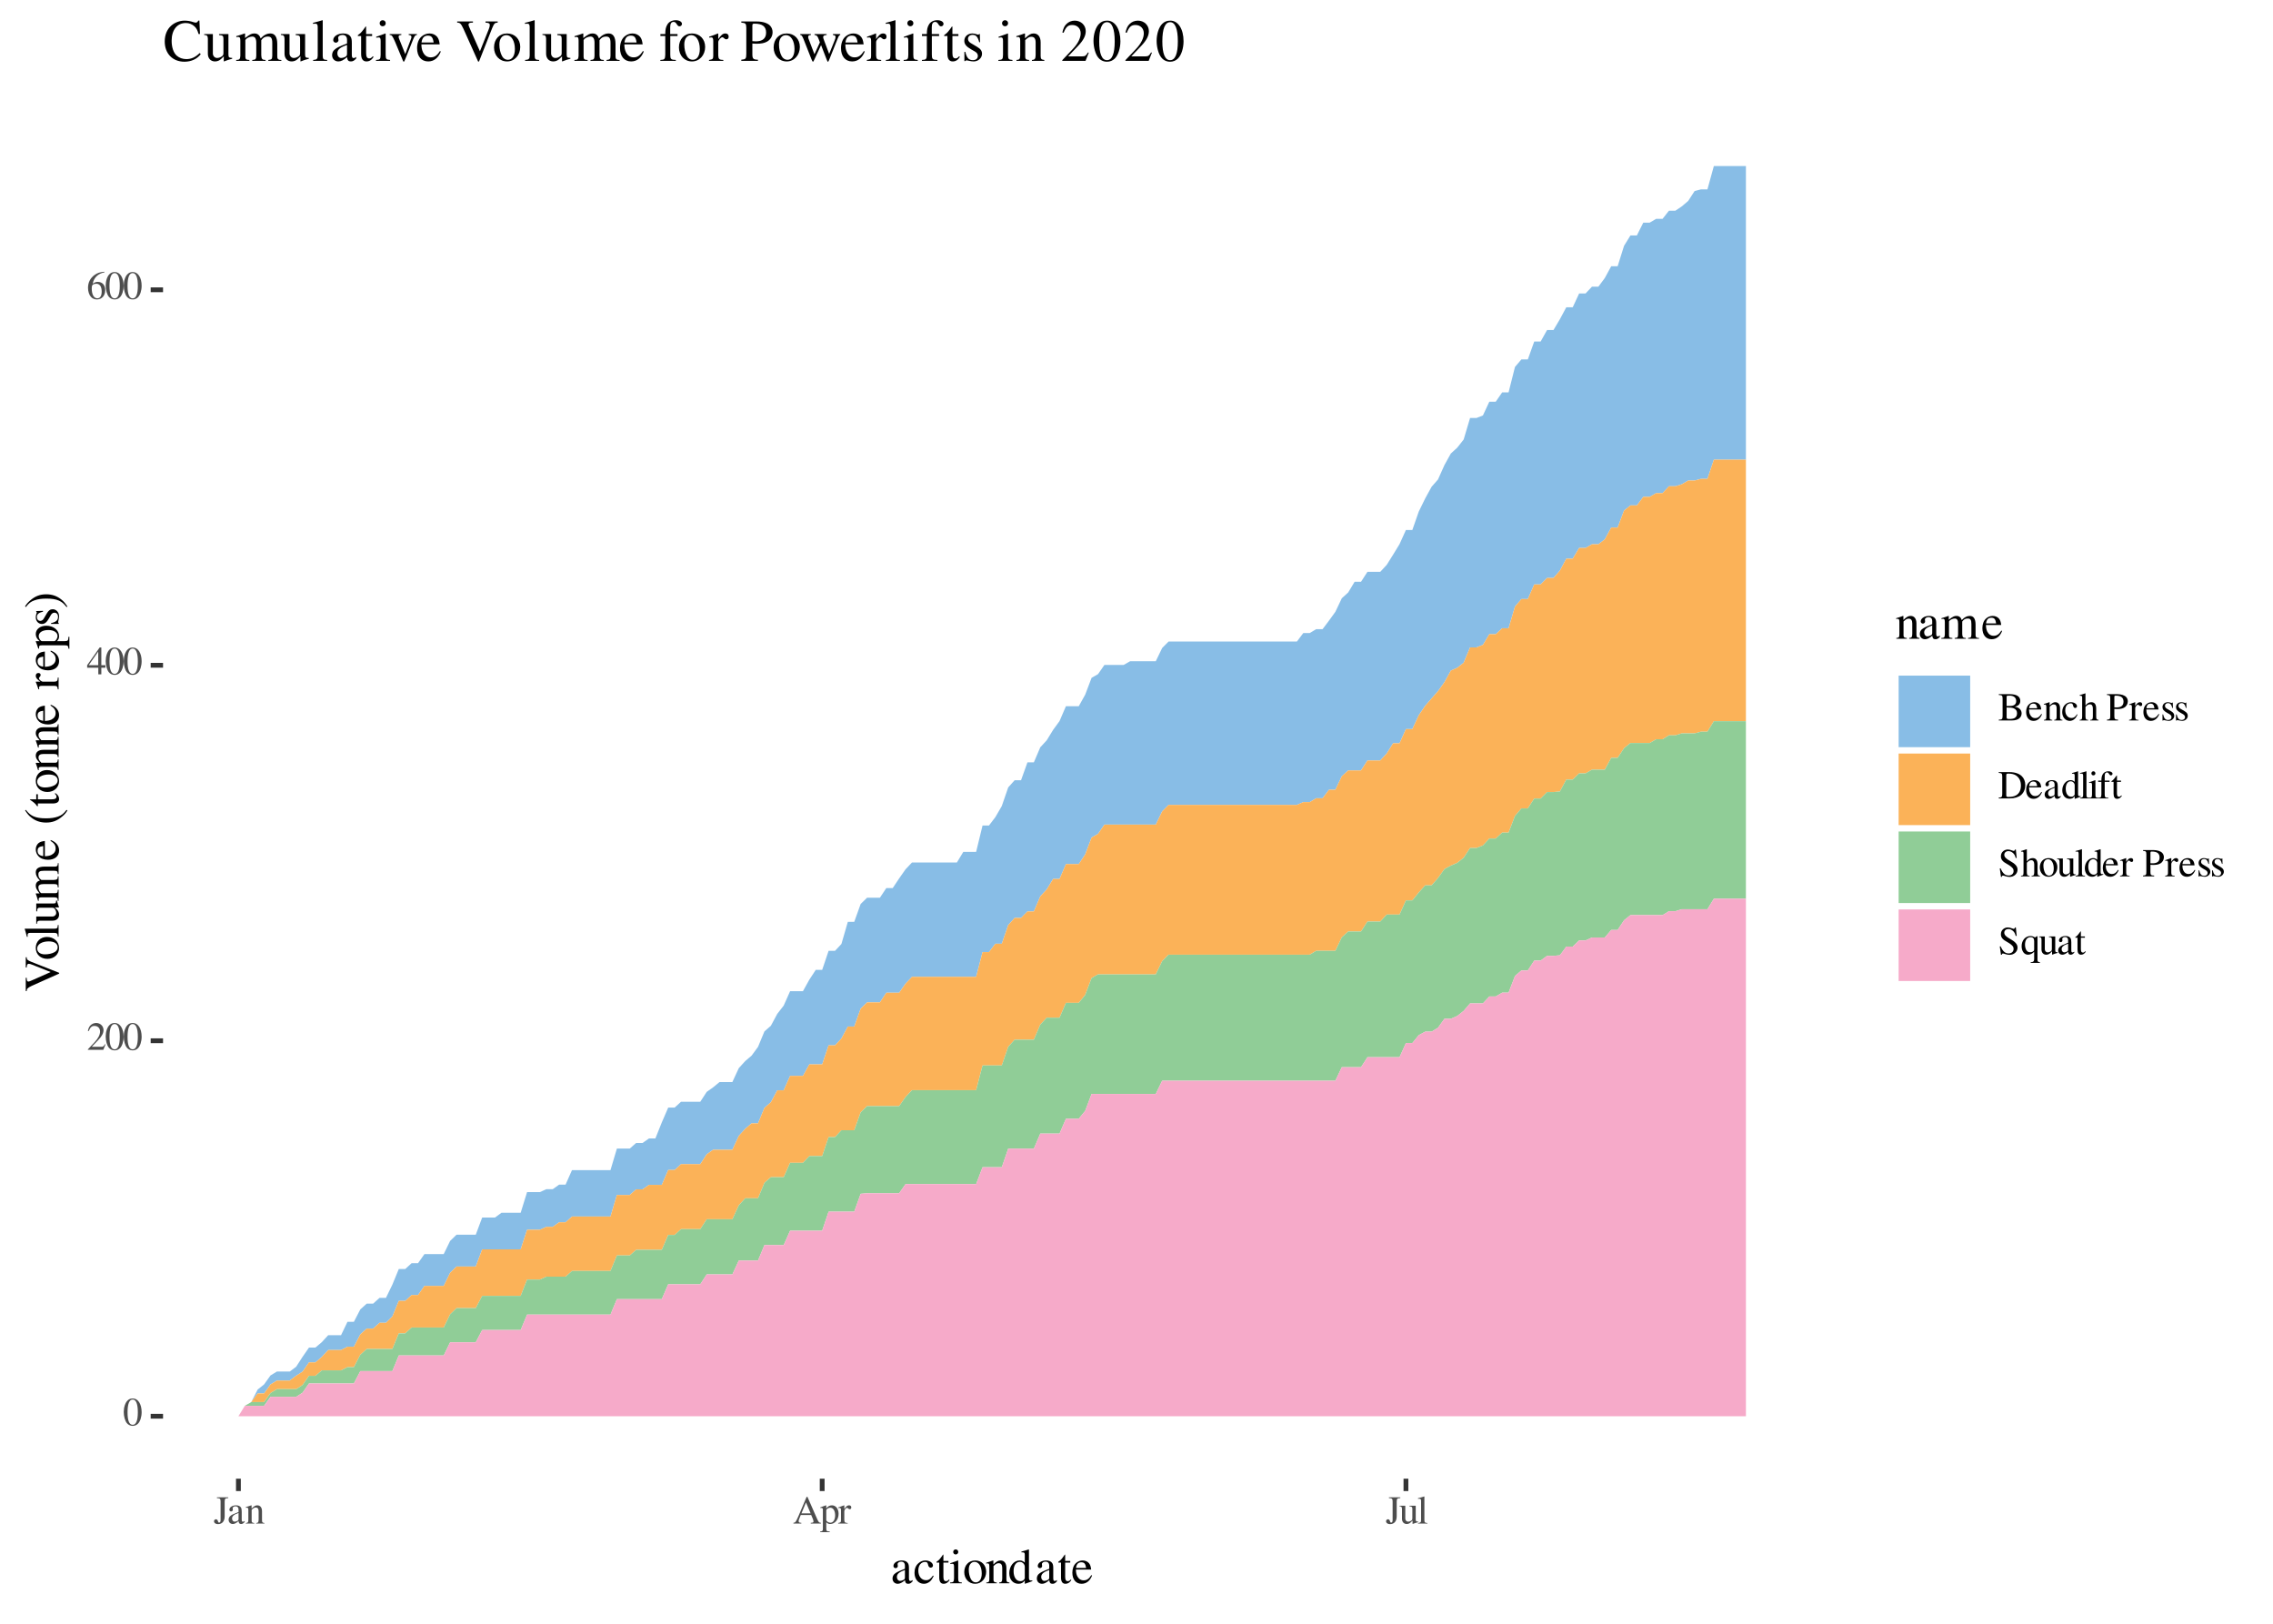 <?xml version="1.0" encoding="UTF-8"?>
<svg xmlns="http://www.w3.org/2000/svg" xmlns:xlink="http://www.w3.org/1999/xlink" width="504pt" height="360pt" viewBox="0 0 504 360" version="1.1">
<defs>
<g>
<symbol overflow="visible" id="glyph0-0">
<path style="stroke:none;" d=""/>
</symbol>
<symbol overflow="visible" id="glyph0-1">
<path style="stroke:none;" d="M 2.234 -5.953 C 1.75 -5.953 1.375 -5.812 1.062 -5.484 C 0.547 -5 0.219 -3.984 0.219 -2.953 C 0.219 -1.984 0.5 -0.969 0.922 -0.469 C 1.234 -0.094 1.688 0.125 2.203 0.125 C 2.641 0.125 3.031 -0.031 3.344 -0.328 C 3.859 -0.812 4.188 -1.844 4.188 -2.906 C 4.188 -4.703 3.391 -5.953 2.234 -5.953 Z M 2.203 -5.719 C 2.953 -5.719 3.344 -4.719 3.344 -2.891 C 3.344 -1.047 2.953 -0.109 2.203 -0.109 C 1.438 -0.109 1.062 -1.047 1.062 -2.875 C 1.062 -4.75 1.453 -5.719 2.203 -5.719 Z M 2.203 -5.719 "/>
</symbol>
<symbol overflow="visible" id="glyph0-2">
<path style="stroke:none;" d="M 4.172 -1.203 L 4.062 -1.25 C 3.734 -0.734 3.641 -0.672 3.234 -0.672 L 1.125 -0.672 L 2.609 -2.219 C 3.391 -3.031 3.734 -3.703 3.734 -4.391 C 3.734 -5.266 3.016 -5.953 2.109 -5.953 C 1.625 -5.953 1.156 -5.75 0.828 -5.406 C 0.547 -5.109 0.422 -4.828 0.266 -4.203 L 0.453 -4.156 C 0.812 -5.016 1.125 -5.297 1.734 -5.297 C 2.484 -5.297 2.969 -4.797 2.969 -4.062 C 2.969 -3.359 2.562 -2.547 1.828 -1.766 L 0.266 -0.109 L 0.266 0 L 3.688 0 Z M 4.172 -1.203 "/>
</symbol>
<symbol overflow="visible" id="glyph0-3">
<path style="stroke:none;" d="M 4.156 -2.031 L 3.25 -2.031 L 3.25 -5.953 L 2.875 -5.953 L 0.109 -2.031 L 0.109 -1.469 L 2.578 -1.469 L 2.578 0 L 3.25 0 L 3.25 -1.469 L 4.156 -1.469 Z M 2.562 -2.031 L 0.453 -2.031 L 2.562 -5.047 Z M 2.562 -2.031 "/>
</symbol>
<symbol overflow="visible" id="glyph0-4">
<path style="stroke:none;" d="M 3.922 -6.016 C 2.922 -5.922 2.406 -5.766 1.766 -5.312 C 0.812 -4.641 0.297 -3.641 0.297 -2.453 C 0.297 -1.688 0.531 -0.922 0.922 -0.469 C 1.25 -0.094 1.719 0.125 2.266 0.125 C 3.359 0.125 4.109 -0.719 4.109 -1.922 C 4.109 -3.062 3.484 -3.766 2.453 -3.766 C 2.062 -3.766 1.891 -3.703 1.344 -3.375 C 1.578 -4.703 2.562 -5.641 3.938 -5.875 Z M 2.125 -3.359 C 2.891 -3.359 3.328 -2.734 3.328 -1.625 C 3.328 -0.656 2.984 -0.125 2.359 -0.125 C 1.594 -0.125 1.125 -0.953 1.125 -2.312 C 1.125 -2.766 1.188 -3.016 1.359 -3.141 C 1.547 -3.281 1.828 -3.359 2.125 -3.359 Z M 2.125 -3.359 "/>
</symbol>
<symbol overflow="visible" id="glyph0-5">
<path style="stroke:none;" d="M 3.25 -5.828 L 0.734 -5.828 L 0.734 -5.656 C 1.438 -5.609 1.547 -5.516 1.547 -4.859 L 1.547 -0.797 C 1.547 -0.391 1.438 -0.219 1.219 -0.219 C 1.094 -0.219 1.031 -0.281 0.969 -0.5 C 0.891 -0.812 0.75 -0.953 0.516 -0.953 C 0.281 -0.953 0.094 -0.75 0.094 -0.516 C 0.094 -0.141 0.453 0.125 0.953 0.125 C 1.906 0.125 2.453 -0.516 2.453 -1.609 L 2.453 -4.859 C 2.469 -5.531 2.547 -5.609 3.25 -5.656 Z M 3.25 -5.828 "/>
</symbol>
<symbol overflow="visible" id="glyph0-6">
<path style="stroke:none;" d="M 3.891 -0.578 C 3.734 -0.453 3.641 -0.406 3.5 -0.406 C 3.297 -0.406 3.234 -0.531 3.234 -0.922 L 3.234 -2.641 C 3.234 -3.094 3.188 -3.359 3.062 -3.562 C 2.875 -3.875 2.484 -4.047 1.969 -4.047 C 1.141 -4.047 0.5 -3.609 0.5 -3.062 C 0.5 -2.859 0.656 -2.688 0.875 -2.688 C 1.078 -2.688 1.266 -2.859 1.266 -3.047 C 1.266 -3.094 1.266 -3.125 1.25 -3.188 C 1.234 -3.266 1.219 -3.344 1.219 -3.406 C 1.219 -3.641 1.5 -3.828 1.859 -3.828 C 2.281 -3.828 2.531 -3.578 2.531 -3.109 L 2.531 -2.562 C 1.172 -2.031 1.016 -1.953 0.641 -1.625 C 0.453 -1.438 0.328 -1.141 0.328 -0.859 C 0.328 -0.297 0.719 0.094 1.25 0.094 C 1.641 0.094 2 -0.094 2.531 -0.547 C 2.578 -0.094 2.734 0.094 3.094 0.094 C 3.391 0.094 3.578 -0.016 3.891 -0.359 Z M 2.531 -1.078 C 2.531 -0.812 2.484 -0.719 2.297 -0.609 C 2.078 -0.5 1.844 -0.422 1.656 -0.422 C 1.344 -0.422 1.094 -0.719 1.094 -1.094 L 1.094 -1.141 C 1.109 -1.656 1.5 -2 2.531 -2.359 Z M 2.531 -1.078 "/>
</symbol>
<symbol overflow="visible" id="glyph0-7">
<path style="stroke:none;" d="M 0.156 0 L 2.016 0 L 2.016 -0.125 C 1.578 -0.156 1.438 -0.266 1.438 -0.594 L 1.438 -3.062 C 1.859 -3.453 2.062 -3.562 2.344 -3.562 C 2.781 -3.562 2.984 -3.297 2.984 -2.703 L 2.984 -0.875 C 2.969 -0.297 2.875 -0.156 2.438 -0.125 L 2.438 0 L 4.266 0 L 4.266 -0.125 C 3.828 -0.172 3.734 -0.281 3.734 -0.719 L 3.734 -2.734 C 3.734 -3.547 3.344 -4.047 2.688 -4.047 C 2.281 -4.047 2.016 -3.891 1.422 -3.328 L 1.422 -4.031 L 1.359 -4.047 C 0.891 -3.875 0.594 -3.781 0.141 -3.656 L 0.141 -3.5 C 0.203 -3.531 0.281 -3.531 0.375 -3.531 C 0.625 -3.531 0.703 -3.406 0.703 -2.969 L 0.703 -0.797 C 0.688 -0.266 0.594 -0.156 0.156 -0.125 Z M 0.156 0 "/>
</symbol>
<symbol overflow="visible" id="glyph0-8">
<path style="stroke:none;" d="M 6.203 -0.172 C 5.812 -0.188 5.734 -0.281 5.422 -0.938 L 3.234 -5.922 L 3.047 -5.922 L 1.219 -1.609 C 0.656 -0.328 0.547 -0.188 0.125 -0.172 L 0.125 0 L 1.875 0 L 1.875 -0.172 C 1.453 -0.172 1.281 -0.266 1.281 -0.531 C 1.281 -0.641 1.297 -0.75 1.344 -0.875 L 1.75 -1.906 L 4.062 -1.906 L 4.422 -1.062 C 4.516 -0.812 4.578 -0.594 4.578 -0.469 C 4.578 -0.25 4.438 -0.172 3.969 -0.172 L 3.969 0 L 6.203 0 Z M 1.906 -2.266 L 2.906 -4.688 L 3.938 -2.266 Z M 1.906 -2.266 "/>
</symbol>
<symbol overflow="visible" id="glyph0-9">
<path style="stroke:none;" d="M 0.047 1.906 L 2.172 1.906 L 2.172 1.75 C 1.516 1.734 1.406 1.656 1.406 1.094 L 1.406 -0.297 C 1.719 0 1.922 0.094 2.281 0.094 C 3.328 0.094 4.141 -0.891 4.141 -2.172 C 4.141 -3.266 3.516 -4.047 2.672 -4.047 C 2.172 -4.047 1.781 -3.828 1.406 -3.359 L 1.406 -4.031 L 1.344 -4.047 C 0.875 -3.859 0.562 -3.75 0.078 -3.594 L 0.078 -3.453 C 0.156 -3.469 0.219 -3.469 0.297 -3.469 C 0.594 -3.469 0.656 -3.375 0.656 -2.969 L 0.656 1.156 C 0.656 1.625 0.562 1.703 0.047 1.766 Z M 1.406 -2.938 C 1.406 -3.203 1.891 -3.516 2.297 -3.516 C 2.953 -3.516 3.375 -2.844 3.375 -1.828 C 3.375 -0.859 2.953 -0.188 2.312 -0.188 C 1.906 -0.188 1.406 -0.516 1.406 -0.781 Z M 1.406 -2.938 "/>
</symbol>
<symbol overflow="visible" id="glyph0-10">
<path style="stroke:none;" d="M 0.047 0 L 2.156 0 L 2.156 -0.125 C 1.562 -0.156 1.422 -0.266 1.406 -0.797 L 1.406 -2.766 C 1.406 -3.047 1.781 -3.5 2.016 -3.5 C 2.078 -3.5 2.156 -3.453 2.25 -3.359 C 2.391 -3.234 2.484 -3.188 2.609 -3.188 C 2.812 -3.188 2.953 -3.328 2.953 -3.578 C 2.953 -3.875 2.766 -4.047 2.469 -4.047 C 2.094 -4.047 1.844 -3.859 1.406 -3.219 L 1.406 -4.031 L 1.359 -4.047 C 0.875 -3.859 0.547 -3.734 0.062 -3.578 L 0.062 -3.438 C 0.188 -3.453 0.266 -3.469 0.375 -3.469 C 0.594 -3.469 0.672 -3.328 0.672 -2.938 L 0.672 -0.734 C 0.656 -0.281 0.594 -0.234 0.047 -0.125 Z M 0.047 0 "/>
</symbol>
<symbol overflow="visible" id="glyph0-11">
<path style="stroke:none;" d="M 4.219 -0.438 L 4.172 -0.438 C 3.734 -0.453 3.672 -0.531 3.672 -0.938 L 3.672 -3.953 L 2.281 -3.953 L 2.281 -3.812 C 2.828 -3.781 2.922 -3.688 2.922 -3.25 L 2.922 -1.188 C 2.922 -0.938 2.891 -0.812 2.766 -0.719 C 2.531 -0.531 2.25 -0.422 1.984 -0.422 C 1.641 -0.422 1.359 -0.719 1.359 -1.094 L 1.359 -3.953 L 0.078 -3.953 L 0.078 -3.828 C 0.5 -3.812 0.609 -3.688 0.625 -3.266 L 0.625 -1.062 C 0.625 -0.359 1.047 0.094 1.688 0.094 C 2.016 0.094 2.359 -0.047 2.594 -0.297 L 2.969 -0.672 L 2.969 0.062 L 3.016 0.078 C 3.453 -0.094 3.766 -0.188 4.219 -0.312 Z M 4.219 -0.438 "/>
</symbol>
<symbol overflow="visible" id="glyph0-12">
<path style="stroke:none;" d="M 0.188 0 L 2.266 0 L 2.266 -0.125 C 1.703 -0.156 1.609 -0.25 1.594 -0.734 L 1.594 -5.984 L 1.562 -6.016 C 1.125 -5.875 0.797 -5.766 0.172 -5.625 L 0.172 -5.484 L 0.219 -5.484 C 0.312 -5.484 0.422 -5.5 0.5 -5.5 C 0.781 -5.5 0.859 -5.375 0.859 -4.969 L 0.859 -0.766 C 0.859 -0.297 0.734 -0.172 0.188 -0.125 Z M 0.188 0 "/>
</symbol>
<symbol overflow="visible" id="glyph0-13">
<path style="stroke:none;" d="M 0.156 -5.656 C 0.891 -5.609 0.984 -5.531 1 -4.859 L 1 -0.953 C 0.984 -0.297 0.875 -0.188 0.156 -0.172 L 0.156 0 L 3.094 0 C 3.766 0 4.406 -0.188 4.719 -0.484 C 5.047 -0.766 5.219 -1.156 5.219 -1.578 C 5.219 -1.969 5.062 -2.328 4.781 -2.578 C 4.516 -2.812 4.281 -2.922 3.719 -3.062 C 4.172 -3.172 4.359 -3.266 4.562 -3.453 C 4.781 -3.641 4.922 -3.953 4.922 -4.328 C 4.922 -5.312 4.125 -5.828 2.609 -5.828 L 0.156 -5.828 Z M 1.891 -2.875 C 2.75 -2.875 3.156 -2.812 3.469 -2.688 C 3.969 -2.484 4.203 -2.125 4.203 -1.578 C 4.203 -1.094 4.016 -0.75 3.672 -0.547 C 3.391 -0.391 3.031 -0.328 2.453 -0.328 C 2.016 -0.328 1.891 -0.406 1.891 -0.688 Z M 1.891 -3.203 L 1.891 -5.234 C 1.906 -5.422 1.938 -5.484 2.078 -5.484 L 2.469 -5.5 C 3.453 -5.531 4.016 -5.078 4.016 -4.297 C 4.016 -3.594 3.578 -3.234 2.734 -3.219 Z M 1.891 -3.203 "/>
</symbol>
<symbol overflow="visible" id="glyph0-14">
<path style="stroke:none;" d="M 3.594 -1.438 C 3.172 -0.781 2.781 -0.516 2.219 -0.516 C 1.719 -0.516 1.344 -0.781 1.094 -1.281 C 0.938 -1.609 0.875 -1.891 0.859 -2.438 L 3.562 -2.438 C 3.5 -3.016 3.406 -3.266 3.188 -3.547 C 2.922 -3.859 2.516 -4.047 2.062 -4.047 C 1.625 -4.047 1.203 -3.891 0.875 -3.594 C 0.453 -3.234 0.219 -2.609 0.219 -1.875 C 0.219 -0.672 0.859 0.094 1.859 0.094 C 2.703 0.094 3.359 -0.438 3.734 -1.375 Z M 0.875 -2.719 C 0.969 -3.406 1.266 -3.734 1.797 -3.734 C 2.344 -3.734 2.547 -3.484 2.672 -2.719 Z M 0.875 -2.719 "/>
</symbol>
<symbol overflow="visible" id="glyph0-15">
<path style="stroke:none;" d="M 3.5 -1.375 C 3.078 -0.75 2.766 -0.547 2.266 -0.547 C 1.453 -0.547 0.891 -1.25 0.891 -2.266 C 0.891 -3.172 1.375 -3.797 2.094 -3.797 C 2.406 -3.797 2.531 -3.703 2.609 -3.375 L 2.672 -3.172 C 2.734 -2.922 2.891 -2.766 3.094 -2.766 C 3.312 -2.766 3.5 -2.938 3.5 -3.141 C 3.5 -3.641 2.891 -4.047 2.141 -4.047 C 1.719 -4.047 1.266 -3.875 0.906 -3.547 C 0.469 -3.172 0.219 -2.562 0.219 -1.859 C 0.219 -0.734 0.922 0.094 1.891 0.094 C 2.281 0.094 2.641 -0.047 2.953 -0.328 C 3.188 -0.531 3.359 -0.781 3.625 -1.297 Z M 3.5 -1.375 "/>
</symbol>
<symbol overflow="visible" id="glyph0-16">
<path style="stroke:none;" d="M 4.281 -0.125 C 3.812 -0.219 3.766 -0.266 3.75 -0.891 L 3.75 -2.641 C 3.75 -3.578 3.391 -4.047 2.672 -4.047 C 2.156 -4.047 1.781 -3.828 1.375 -3.312 L 1.375 -5.984 L 1.344 -6.016 C 1.031 -5.906 0.812 -5.828 0.328 -5.688 L 0.094 -5.625 L 0.094 -5.484 C 0.125 -5.484 0.141 -5.484 0.188 -5.484 C 0.578 -5.484 0.641 -5.422 0.641 -5.047 L 0.641 -0.891 C 0.625 -0.266 0.578 -0.188 0.078 -0.125 L 0.078 0 L 1.984 0 L 1.984 -0.125 C 1.469 -0.172 1.406 -0.266 1.375 -0.891 L 1.375 -3.016 C 1.75 -3.422 2.016 -3.578 2.359 -3.578 C 2.797 -3.578 3.016 -3.25 3.016 -2.641 L 3.016 -0.891 C 3 -0.266 2.922 -0.172 2.422 -0.125 L 2.422 0 L 4.281 0 Z M 4.281 -0.125 "/>
</symbol>
<symbol overflow="visible" id="glyph0-17">
<path style="stroke:none;" d=""/>
</symbol>
<symbol overflow="visible" id="glyph0-18">
<path style="stroke:none;" d="M 0.141 -5.656 C 0.797 -5.594 0.875 -5.5 0.875 -4.859 L 0.875 -1.062 C 0.875 -0.312 0.812 -0.234 0.141 -0.172 L 0.141 0 L 2.609 0 L 2.609 -0.172 C 1.906 -0.188 1.781 -0.312 1.781 -0.953 L 1.781 -2.562 C 2 -2.547 2.156 -2.531 2.391 -2.531 C 3.078 -2.531 3.547 -2.625 3.922 -2.828 C 4.453 -3.109 4.766 -3.656 4.766 -4.234 C 4.766 -4.594 4.641 -4.938 4.406 -5.188 C 4.062 -5.578 3.297 -5.828 2.469 -5.828 L 0.141 -5.828 Z M 1.781 -5.203 C 1.781 -5.438 1.844 -5.5 2.078 -5.5 C 3.266 -5.5 3.812 -5.078 3.812 -4.172 C 3.812 -3.328 3.297 -2.891 2.281 -2.891 C 2.109 -2.891 1.984 -2.891 1.781 -2.906 Z M 1.781 -5.203 "/>
</symbol>
<symbol overflow="visible" id="glyph0-19">
<path style="stroke:none;" d="M 2.766 -2.766 L 2.734 -3.969 L 2.641 -3.969 C 2.594 -3.891 2.547 -3.875 2.5 -3.875 C 2.453 -3.875 2.359 -3.891 2.266 -3.938 C 2.062 -4 1.859 -4.047 1.641 -4.047 C 0.953 -4.047 0.453 -3.594 0.453 -2.953 C 0.453 -2.469 0.734 -2.109 1.484 -1.688 L 1.984 -1.406 C 2.297 -1.219 2.453 -1.016 2.453 -0.734 C 2.453 -0.359 2.156 -0.109 1.719 -0.109 C 1.109 -0.109 0.797 -0.438 0.594 -1.344 L 0.453 -1.344 L 0.453 0.031 L 0.578 0.031 C 0.641 -0.047 0.672 -0.078 0.781 -0.078 C 0.875 -0.078 0.969 -0.047 1.172 0 C 1.422 0.047 1.641 0.094 1.828 0.094 C 2.5 0.094 3.062 -0.422 3.062 -1.031 C 3.062 -1.484 2.844 -1.766 2.328 -2.078 L 1.375 -2.641 C 1.125 -2.797 1 -3.016 1 -3.25 C 1 -3.609 1.266 -3.844 1.672 -3.844 C 2.172 -3.844 2.438 -3.547 2.641 -2.766 Z M 2.766 -2.766 "/>
</symbol>
<symbol overflow="visible" id="glyph0-20">
<path style="stroke:none;" d="M 0.141 0 L 2.641 0 C 3.656 0 4.578 -0.297 5.125 -0.781 C 5.703 -1.297 6.031 -2.078 6.031 -2.938 C 6.031 -3.734 5.766 -4.422 5.281 -4.906 C 4.688 -5.5 3.719 -5.828 2.516 -5.828 L 0.141 -5.828 L 0.141 -5.656 C 0.828 -5.594 0.906 -5.531 0.922 -4.859 L 0.922 -0.953 C 0.906 -0.312 0.797 -0.219 0.141 -0.172 Z M 1.812 -5.156 C 1.812 -5.422 1.906 -5.5 2.266 -5.5 C 3.031 -5.5 3.594 -5.359 4.016 -5.062 C 4.703 -4.578 5.062 -3.828 5.062 -2.875 C 5.062 -1.844 4.703 -1.094 4 -0.688 C 3.547 -0.438 3.031 -0.328 2.266 -0.328 C 1.922 -0.328 1.812 -0.406 1.812 -0.688 Z M 1.812 -5.156 "/>
</symbol>
<symbol overflow="visible" id="glyph0-21">
<path style="stroke:none;" d="M 4.312 -0.516 C 4.203 -0.5 4.156 -0.5 4.109 -0.5 C 3.812 -0.5 3.734 -0.594 3.734 -1 L 3.734 -5.984 L 3.688 -6.016 C 3.266 -5.875 2.969 -5.766 2.391 -5.625 L 2.391 -5.484 C 2.469 -5.484 2.5 -5.484 2.594 -5.484 C 2.906 -5.484 2.984 -5.406 2.984 -5.047 L 2.984 -3.672 C 2.656 -3.953 2.422 -4.047 2.062 -4.047 C 1.062 -4.047 0.234 -3.047 0.234 -1.797 C 0.234 -0.672 0.891 0.094 1.859 0.094 C 2.359 0.094 2.688 -0.094 2.984 -0.5 L 2.984 0.062 L 3.031 0.094 L 4.312 -0.375 Z M 2.984 -0.891 C 2.984 -0.828 2.922 -0.734 2.844 -0.641 C 2.688 -0.453 2.469 -0.375 2.203 -0.375 C 1.469 -0.375 1 -1.078 1 -2.156 C 1 -3.156 1.422 -3.797 2.094 -3.797 C 2.562 -3.797 2.984 -3.391 2.984 -2.922 Z M 2.984 -0.891 "/>
</symbol>
<symbol overflow="visible" id="glyph0-22">
<path style="stroke:none;" d="M 0.141 0 L 2.219 0 L 2.219 -0.125 C 1.641 -0.172 1.578 -0.25 1.578 -0.891 L 1.578 -4.016 L 1.547 -4.047 L 0.172 -3.562 L 0.172 -3.438 L 0.25 -3.438 C 0.359 -3.453 0.453 -3.469 0.547 -3.469 C 0.75 -3.469 0.828 -3.328 0.828 -2.938 L 0.828 -0.891 C 0.812 -0.25 0.734 -0.156 0.141 -0.125 Z M 1.125 -6.016 C 0.891 -6.016 0.688 -5.812 0.688 -5.562 C 0.688 -5.297 0.875 -5.109 1.125 -5.109 C 1.391 -5.109 1.578 -5.297 1.578 -5.562 C 1.578 -5.812 1.375 -6.016 1.125 -6.016 Z M 1.125 -6.016 "/>
</symbol>
<symbol overflow="visible" id="glyph0-23">
<path style="stroke:none;" d="M 2.719 -3.953 L 1.641 -3.953 L 1.641 -4.984 C 1.641 -5.5 1.797 -5.766 2.141 -5.766 C 2.328 -5.766 2.453 -5.672 2.609 -5.422 C 2.75 -5.188 2.844 -5.109 3 -5.109 C 3.203 -5.109 3.375 -5.266 3.375 -5.469 C 3.375 -5.781 2.984 -6.016 2.453 -6.016 C 1.906 -6.016 1.438 -5.766 1.219 -5.375 C 0.984 -4.984 0.922 -4.656 0.906 -3.953 L 0.188 -3.953 L 0.188 -3.672 L 0.906 -3.672 L 0.906 -0.922 C 0.891 -0.25 0.797 -0.156 0.172 -0.125 L 0.172 0 L 2.469 0 L 2.469 -0.125 C 1.734 -0.156 1.641 -0.25 1.641 -0.922 L 1.641 -3.672 L 2.719 -3.672 Z M 2.719 -3.953 "/>
</symbol>
<symbol overflow="visible" id="glyph0-24">
<path style="stroke:none;" d="M 2.25 -3.953 L 1.359 -3.953 L 1.359 -4.984 C 1.359 -5.062 1.344 -5.094 1.297 -5.094 C 0.781 -4.359 0.516 -4.062 0.266 -3.906 C 0.172 -3.844 0.109 -3.797 0.109 -3.734 C 0.109 -3.719 0.125 -3.688 0.156 -3.672 L 0.609 -3.672 L 0.609 -1.031 C 0.609 -0.297 0.875 0.094 1.406 0.094 C 1.828 0.094 2.156 -0.125 2.453 -0.578 L 2.344 -0.672 C 2.141 -0.453 2 -0.375 1.812 -0.375 C 1.484 -0.375 1.359 -0.609 1.359 -1.156 L 1.359 -3.672 L 2.25 -3.672 Z M 2.25 -3.953 "/>
</symbol>
<symbol overflow="visible" id="glyph0-25">
<path style="stroke:none;" d="M 3.938 -5.953 L 3.75 -5.953 C 3.719 -5.75 3.609 -5.641 3.469 -5.641 C 3.375 -5.641 3.234 -5.688 3.078 -5.75 C 2.75 -5.875 2.422 -5.953 2.141 -5.953 C 1.766 -5.953 1.375 -5.797 1.094 -5.547 C 0.781 -5.266 0.625 -4.906 0.625 -4.438 C 0.625 -3.734 1.016 -3.25 2 -2.734 C 2.625 -2.391 3.094 -2.031 3.312 -1.703 C 3.391 -1.578 3.438 -1.406 3.438 -1.172 C 3.438 -0.594 2.984 -0.188 2.344 -0.188 C 1.562 -0.188 1.016 -0.672 0.578 -1.75 L 0.375 -1.75 L 0.641 0.109 L 0.828 0.109 C 0.828 -0.047 0.938 -0.172 1.078 -0.172 C 1.172 -0.172 1.312 -0.141 1.484 -0.078 C 1.828 0.047 2.188 0.125 2.531 0.125 C 3.547 0.125 4.312 -0.578 4.312 -1.484 C 4.312 -2.203 3.828 -2.766 2.672 -3.406 C 1.75 -3.906 1.375 -4.297 1.375 -4.781 C 1.375 -5.266 1.75 -5.594 2.297 -5.594 C 2.688 -5.594 3.062 -5.422 3.375 -5.109 C 3.641 -4.828 3.766 -4.594 3.906 -4.078 L 4.125 -4.078 Z M 3.938 -5.953 "/>
</symbol>
<symbol overflow="visible" id="glyph0-26">
<path style="stroke:none;" d="M 2.203 -4.047 C 1.047 -4.047 0.25 -3.203 0.25 -1.984 C 0.25 -0.797 1.078 0.094 2.188 0.094 C 3.297 0.094 4.141 -0.828 4.141 -2.062 C 4.141 -3.219 3.328 -4.047 2.203 -4.047 Z M 2.078 -3.797 C 2.828 -3.797 3.344 -2.953 3.344 -1.75 C 3.344 -0.75 2.953 -0.156 2.281 -0.156 C 1.938 -0.156 1.625 -0.375 1.438 -0.719 C 1.188 -1.172 1.047 -1.797 1.047 -2.422 C 1.047 -3.25 1.453 -3.797 2.078 -3.797 Z M 2.078 -3.797 "/>
</symbol>
<symbol overflow="visible" id="glyph0-27">
<path style="stroke:none;" d="M 3.172 -3.734 C 2.766 -3.969 2.5 -4.047 2.156 -4.047 C 1.047 -4.047 0.219 -3.062 0.219 -1.797 C 0.219 -0.688 0.797 0.094 1.625 0.094 C 2.125 0.094 2.609 -0.141 3 -0.562 L 3 1.094 C 2.984 1.578 2.828 1.719 2.219 1.766 L 2.219 1.906 L 4.297 1.906 L 4.297 1.781 C 3.812 1.688 3.75 1.625 3.734 1.234 L 3.734 -4.016 L 3.641 -4.016 Z M 3 -1.125 C 3 -0.906 2.969 -0.797 2.875 -0.719 C 2.688 -0.547 2.391 -0.453 2.125 -0.453 C 1.844 -0.453 1.609 -0.531 1.438 -0.703 C 1.156 -0.969 0.969 -1.531 0.969 -2.125 C 0.969 -3.156 1.438 -3.797 2.188 -3.797 C 2.734 -3.797 3 -3.516 3 -2.922 Z M 3 -1.125 "/>
</symbol>
<symbol overflow="visible" id="glyph1-0">
<path style="stroke:none;" d=""/>
</symbol>
<symbol overflow="visible" id="glyph1-1">
<path style="stroke:none;" d="M 4.859 -0.719 C 4.672 -0.578 4.547 -0.516 4.375 -0.516 C 4.125 -0.516 4.047 -0.672 4.047 -1.156 L 4.047 -3.297 C 4.047 -3.875 4 -4.188 3.828 -4.453 C 3.594 -4.844 3.109 -5.062 2.469 -5.062 C 1.438 -5.062 0.609 -4.516 0.609 -3.828 C 0.609 -3.578 0.828 -3.359 1.094 -3.359 C 1.359 -3.359 1.578 -3.578 1.578 -3.812 C 1.578 -3.859 1.578 -3.922 1.562 -4 C 1.547 -4.094 1.531 -4.188 1.531 -4.25 C 1.531 -4.547 1.875 -4.797 2.328 -4.797 C 2.859 -4.797 3.156 -4.484 3.156 -3.891 L 3.156 -3.219 C 1.469 -2.547 1.281 -2.438 0.797 -2.031 C 0.562 -1.797 0.406 -1.438 0.406 -1.062 C 0.406 -0.375 0.891 0.109 1.562 0.109 C 2.047 0.109 2.5 -0.125 3.172 -0.688 C 3.219 -0.109 3.422 0.109 3.875 0.109 C 4.25 0.109 4.484 -0.016 4.859 -0.438 Z M 3.156 -1.359 C 3.156 -1.016 3.109 -0.906 2.875 -0.766 C 2.594 -0.609 2.297 -0.531 2.062 -0.531 C 1.688 -0.531 1.375 -0.906 1.375 -1.375 L 1.375 -1.422 C 1.391 -2.078 1.875 -2.5 3.156 -2.953 Z M 3.156 -1.359 "/>
</symbol>
<symbol overflow="visible" id="glyph1-2">
<path style="stroke:none;" d="M 4.375 -1.719 C 3.844 -0.953 3.453 -0.688 2.828 -0.688 C 1.812 -0.688 1.125 -1.562 1.125 -2.828 C 1.125 -3.969 1.734 -4.734 2.625 -4.734 C 3.016 -4.734 3.156 -4.625 3.266 -4.219 L 3.328 -3.969 C 3.422 -3.656 3.625 -3.469 3.859 -3.469 C 4.141 -3.469 4.375 -3.672 4.375 -3.922 C 4.375 -4.547 3.609 -5.062 2.688 -5.062 C 2.141 -5.062 1.578 -4.844 1.141 -4.438 C 0.578 -3.953 0.281 -3.219 0.281 -2.328 C 0.281 -0.906 1.141 0.109 2.359 0.109 C 2.859 0.109 3.297 -0.062 3.703 -0.406 C 4 -0.656 4.203 -0.969 4.531 -1.609 Z M 4.375 -1.719 "/>
</symbol>
<symbol overflow="visible" id="glyph1-3">
<path style="stroke:none;" d="M 2.812 -4.953 L 1.688 -4.953 L 1.688 -6.219 C 1.688 -6.344 1.672 -6.375 1.609 -6.375 C 0.984 -5.438 0.656 -5.078 0.328 -4.891 C 0.203 -4.812 0.141 -4.734 0.141 -4.672 C 0.141 -4.641 0.156 -4.625 0.188 -4.594 L 0.766 -4.594 L 0.766 -1.281 C 0.766 -0.359 1.094 0.109 1.75 0.109 C 2.281 0.109 2.703 -0.156 3.062 -0.719 L 2.922 -0.844 C 2.688 -0.562 2.516 -0.469 2.266 -0.469 C 1.859 -0.469 1.688 -0.766 1.688 -1.453 L 1.688 -4.594 L 2.812 -4.594 Z M 2.812 -4.953 "/>
</symbol>
<symbol overflow="visible" id="glyph1-4">
<path style="stroke:none;" d="M 0.172 0 L 2.781 0 L 2.781 -0.172 C 2.062 -0.219 1.984 -0.312 1.969 -1.125 L 1.969 -5.031 L 1.922 -5.062 L 0.219 -4.453 L 0.219 -4.297 L 0.312 -4.297 C 0.438 -4.328 0.578 -4.328 0.688 -4.328 C 0.953 -4.328 1.047 -4.156 1.047 -3.672 L 1.047 -1.125 C 1.016 -0.312 0.922 -0.203 0.172 -0.172 Z M 1.406 -7.516 C 1.109 -7.516 0.859 -7.266 0.859 -6.953 C 0.859 -6.641 1.094 -6.391 1.406 -6.391 C 1.734 -6.391 1.984 -6.641 1.984 -6.953 C 1.984 -7.266 1.734 -7.516 1.406 -7.516 Z M 1.406 -7.516 "/>
</symbol>
<symbol overflow="visible" id="glyph1-5">
<path style="stroke:none;" d="M 2.75 -5.062 C 1.312 -5.062 0.312 -4 0.312 -2.484 C 0.312 -0.984 1.344 0.109 2.734 0.109 C 4.109 0.109 5.172 -1.047 5.172 -2.578 C 5.172 -4.031 4.156 -5.062 2.75 -5.062 Z M 2.609 -4.75 C 3.531 -4.75 4.188 -3.703 4.188 -2.188 C 4.188 -0.938 3.688 -0.203 2.859 -0.203 C 2.438 -0.203 2.031 -0.469 1.797 -0.906 C 1.484 -1.469 1.312 -2.25 1.312 -3.031 C 1.312 -4.062 1.812 -4.75 2.609 -4.75 Z M 2.609 -4.75 "/>
</symbol>
<symbol overflow="visible" id="glyph1-6">
<path style="stroke:none;" d="M 0.203 0 L 2.531 0 L 2.531 -0.172 C 1.984 -0.203 1.797 -0.344 1.797 -0.734 L 1.797 -3.828 C 2.328 -4.328 2.578 -4.453 2.938 -4.453 C 3.469 -4.453 3.734 -4.109 3.734 -3.391 L 3.734 -1.094 C 3.719 -0.375 3.594 -0.203 3.047 -0.172 L 3.047 0 L 5.328 0 L 5.328 -0.172 C 4.797 -0.219 4.672 -0.359 4.656 -0.891 L 4.656 -3.406 C 4.656 -4.438 4.188 -5.062 3.359 -5.062 C 2.859 -5.062 2.516 -4.875 1.766 -4.172 L 1.766 -5.031 L 1.688 -5.062 C 1.125 -4.844 0.75 -4.734 0.172 -4.562 L 0.172 -4.375 C 0.25 -4.406 0.359 -4.422 0.469 -4.422 C 0.781 -4.422 0.875 -4.25 0.875 -3.719 L 0.875 -0.984 C 0.875 -0.344 0.75 -0.203 0.203 -0.172 Z M 0.203 0 "/>
</symbol>
<symbol overflow="visible" id="glyph1-7">
<path style="stroke:none;" d="M 5.406 -0.641 C 5.266 -0.625 5.188 -0.625 5.141 -0.625 C 4.766 -0.625 4.656 -0.75 4.656 -1.25 L 4.656 -7.484 L 4.609 -7.516 C 4.094 -7.344 3.719 -7.219 2.984 -7.031 L 2.984 -6.859 C 3.078 -6.859 3.141 -6.859 3.234 -6.859 C 3.641 -6.859 3.734 -6.75 3.734 -6.297 L 3.734 -4.594 C 3.328 -4.938 3.031 -5.062 2.578 -5.062 C 1.312 -5.062 0.297 -3.812 0.297 -2.25 C 0.297 -0.844 1.109 0.109 2.328 0.109 C 2.953 0.109 3.359 -0.109 3.734 -0.625 L 3.734 0.078 L 3.781 0.109 L 5.406 -0.469 Z M 3.734 -1.125 C 3.734 -1.047 3.656 -0.906 3.547 -0.797 C 3.359 -0.578 3.078 -0.469 2.766 -0.469 C 1.844 -0.469 1.25 -1.344 1.25 -2.703 C 1.25 -3.938 1.781 -4.75 2.625 -4.75 C 3.219 -4.75 3.734 -4.234 3.734 -3.656 Z M 3.734 -1.125 "/>
</symbol>
<symbol overflow="visible" id="glyph1-8">
<path style="stroke:none;" d="M 4.484 -1.797 C 3.953 -0.969 3.484 -0.656 2.781 -0.656 C 2.156 -0.656 1.688 -0.969 1.359 -1.594 C 1.172 -2.016 1.094 -2.359 1.062 -3.047 L 4.453 -3.047 C 4.359 -3.766 4.25 -4.078 3.984 -4.438 C 3.656 -4.828 3.141 -5.062 2.578 -5.062 C 2.031 -5.062 1.5 -4.859 1.094 -4.484 C 0.578 -4.031 0.281 -3.25 0.281 -2.359 C 0.281 -0.844 1.062 0.109 2.328 0.109 C 3.375 0.109 4.203 -0.531 4.656 -1.734 Z M 1.094 -3.406 C 1.203 -4.25 1.578 -4.656 2.25 -4.656 C 2.922 -4.656 3.188 -4.359 3.328 -3.406 Z M 1.094 -3.406 "/>
</symbol>
<symbol overflow="visible" id="glyph1-9">
<path style="stroke:none;" d="M 0.172 0 L 2.625 0 L 2.625 -0.172 C 2.062 -0.172 1.875 -0.297 1.875 -0.734 L 1.875 -3.844 C 1.875 -3.859 1.953 -3.969 2.031 -4.047 C 2.312 -4.297 2.781 -4.484 3.172 -4.484 C 3.656 -4.484 3.891 -4.109 3.891 -3.328 L 3.891 -0.953 C 3.875 -0.312 3.766 -0.203 3.141 -0.172 L 3.141 0 L 5.609 0 L 5.609 -0.172 C 5 -0.172 4.844 -0.344 4.812 -1.047 L 4.812 -3.812 C 5.141 -4.297 5.5 -4.484 6.016 -4.484 C 6.641 -4.484 6.844 -4.188 6.844 -3.281 L 6.844 -0.953 C 6.812 -0.312 6.75 -0.234 6.109 -0.172 L 6.109 0 L 8.531 0 L 8.531 -0.172 L 8.234 -0.188 C 7.891 -0.234 7.766 -0.406 7.766 -0.844 L 7.766 -3.109 C 7.766 -4.406 7.344 -5.062 6.484 -5.062 C 5.859 -5.062 5.297 -4.781 4.703 -4.141 C 4.5 -4.766 4.125 -5.062 3.531 -5.062 C 3.031 -5.062 2.734 -4.922 1.828 -4.219 L 1.828 -5.031 L 1.75 -5.062 C 1.172 -4.844 0.797 -4.734 0.203 -4.562 L 0.203 -4.375 C 0.344 -4.406 0.438 -4.422 0.562 -4.422 C 0.844 -4.422 0.953 -4.25 0.953 -3.719 L 0.953 -0.938 C 0.922 -0.312 0.781 -0.172 0.172 -0.172 Z M 0.172 0 "/>
</symbol>
<symbol overflow="visible" id="glyph2-0">
<path style="stroke:none;" d=""/>
</symbol>
<symbol overflow="visible" id="glyph2-1">
<path style="stroke:none;" d="M -7.281 -7.672 L -7.281 -5.406 L -7.078 -5.406 C -7.031 -6.016 -6.922 -6.219 -6.609 -6.219 C -6.438 -6.219 -6.141 -6.141 -5.812 -6 L -1.766 -4.391 L -5.484 -2.734 C -6.297 -2.359 -6.547 -2.281 -6.703 -2.281 C -6.938 -2.281 -7.031 -2.438 -7.047 -2.781 C -7.047 -2.844 -7.062 -2.953 -7.078 -3.109 L -7.281 -3.109 L -7.281 -0.172 L -7.078 -0.172 C -7.047 -0.719 -6.891 -0.875 -5.922 -1.344 L 0.125 -4.047 L 0.125 -4.219 L -6.047 -6.656 C -6.922 -7.016 -7.047 -7.141 -7.078 -7.672 Z M -7.281 -7.672 "/>
</symbol>
<symbol overflow="visible" id="glyph2-2">
<path style="stroke:none;" d="M -5.062 -2.75 C -5.062 -1.312 -4 -0.312 -2.484 -0.312 C -0.984 -0.312 0.109 -1.344 0.109 -2.734 C 0.109 -4.109 -1.047 -5.172 -2.578 -5.172 C -4.031 -5.172 -5.062 -4.156 -5.062 -2.75 Z M -4.75 -2.609 C -4.75 -3.531 -3.703 -4.188 -2.188 -4.188 C -0.938 -4.188 -0.203 -3.688 -0.203 -2.859 C -0.203 -2.438 -0.469 -2.031 -0.906 -1.797 C -1.469 -1.484 -2.25 -1.312 -3.031 -1.312 C -4.062 -1.312 -4.75 -1.812 -4.75 -2.609 Z M -4.75 -2.609 "/>
</symbol>
<symbol overflow="visible" id="glyph2-3">
<path style="stroke:none;" d="M 0 -0.234 L 0 -2.828 L -0.172 -2.828 C -0.203 -2.141 -0.312 -2.016 -0.922 -2 L -7.484 -2 L -7.516 -1.953 C -7.344 -1.391 -7.219 -0.984 -7.031 -0.203 L -6.859 -0.203 L -6.859 -0.281 C -6.859 -0.391 -6.875 -0.531 -6.875 -0.609 C -6.875 -0.969 -6.719 -1.078 -6.203 -1.078 L -0.953 -1.078 C -0.359 -1.062 -0.203 -0.906 -0.172 -0.234 Z M 0 -0.234 "/>
</symbol>
<symbol overflow="visible" id="glyph2-4">
<path style="stroke:none;" d="M -0.547 -5.266 L -0.547 -5.219 C -0.578 -4.672 -0.656 -4.594 -1.172 -4.594 L -4.953 -4.594 L -4.953 -2.844 L -4.766 -2.844 C -4.734 -3.531 -4.625 -3.656 -4.062 -3.656 L -1.484 -3.656 C -1.172 -3.656 -1.016 -3.609 -0.906 -3.453 C -0.656 -3.156 -0.531 -2.812 -0.531 -2.484 C -0.531 -2.062 -0.906 -1.703 -1.359 -1.703 L -4.953 -1.703 L -4.953 -0.094 L -4.797 -0.094 C -4.781 -0.609 -4.625 -0.766 -4.094 -0.781 L -1.312 -0.781 C -0.453 -0.781 0.109 -1.312 0.109 -2.109 C 0.109 -2.516 -0.062 -2.953 -0.359 -3.25 L -0.844 -3.719 L 0.078 -3.719 L 0.094 -3.766 C -0.125 -4.312 -0.234 -4.703 -0.391 -5.266 Z M -0.547 -5.266 "/>
</symbol>
<symbol overflow="visible" id="glyph2-5">
<path style="stroke:none;" d="M 0 -0.172 L 0 -2.625 L -0.172 -2.625 C -0.172 -2.062 -0.297 -1.875 -0.734 -1.875 L -3.844 -1.875 C -3.859 -1.875 -3.969 -1.953 -4.047 -2.031 C -4.297 -2.312 -4.484 -2.781 -4.484 -3.172 C -4.484 -3.656 -4.109 -3.891 -3.328 -3.891 L -0.953 -3.891 C -0.312 -3.875 -0.203 -3.766 -0.172 -3.141 L 0 -3.141 L 0 -5.609 L -0.172 -5.609 C -0.172 -5 -0.344 -4.844 -1.047 -4.812 L -3.812 -4.812 C -4.297 -5.141 -4.484 -5.5 -4.484 -6.016 C -4.484 -6.641 -4.188 -6.844 -3.281 -6.844 L -0.953 -6.844 C -0.312 -6.812 -0.234 -6.75 -0.172 -6.109 L 0 -6.109 L 0 -8.531 L -0.172 -8.531 L -0.188 -8.234 C -0.234 -7.891 -0.406 -7.766 -0.844 -7.766 L -3.109 -7.766 C -4.406 -7.766 -5.062 -7.344 -5.062 -6.484 C -5.062 -5.859 -4.781 -5.297 -4.141 -4.703 C -4.766 -4.5 -5.062 -4.125 -5.062 -3.531 C -5.062 -3.031 -4.922 -2.734 -4.219 -1.828 L -5.031 -1.828 L -5.062 -1.75 C -4.844 -1.172 -4.734 -0.797 -4.562 -0.203 L -4.375 -0.203 C -4.406 -0.344 -4.422 -0.438 -4.422 -0.562 C -4.422 -0.844 -4.25 -0.953 -3.719 -0.953 L -0.938 -0.953 C -0.312 -0.922 -0.172 -0.781 -0.172 -0.172 Z M 0 -0.172 "/>
</symbol>
<symbol overflow="visible" id="glyph2-6">
<path style="stroke:none;" d="M -1.797 -4.484 C -0.969 -3.953 -0.656 -3.484 -0.656 -2.781 C -0.656 -2.156 -0.969 -1.688 -1.594 -1.359 C -2.016 -1.172 -2.359 -1.094 -3.047 -1.062 L -3.047 -4.453 C -3.766 -4.359 -4.078 -4.25 -4.438 -3.984 C -4.828 -3.656 -5.062 -3.141 -5.062 -2.578 C -5.062 -2.031 -4.859 -1.5 -4.484 -1.094 C -4.031 -0.578 -3.25 -0.281 -2.359 -0.281 C -0.844 -0.281 0.109 -1.062 0.109 -2.328 C 0.109 -3.375 -0.531 -4.203 -1.734 -4.656 Z M -3.406 -1.094 C -4.25 -1.203 -4.656 -1.578 -4.656 -2.25 C -4.656 -2.922 -4.359 -3.188 -3.406 -3.328 Z M -3.406 -1.094 "/>
</symbol>
<symbol overflow="visible" id="glyph2-7">
<path style="stroke:none;" d=""/>
</symbol>
<symbol overflow="visible" id="glyph2-8">
<path style="stroke:none;" d="M -7.438 -3.25 C -6.891 -2.438 -6.625 -2.094 -6.109 -1.688 C -5.156 -0.906 -4.062 -0.531 -2.766 -0.531 C -1.359 -0.531 -0.297 -0.938 0.828 -1.906 C 1.359 -2.359 1.594 -2.641 1.953 -3.219 L 1.766 -3.344 C 1.078 -2.469 0.688 -2.156 -0.125 -1.859 C -0.875 -1.594 -1.688 -1.469 -2.812 -1.469 C -3.953 -1.469 -4.875 -1.609 -5.547 -1.906 C -6.219 -2.219 -6.625 -2.547 -7.266 -3.344 Z M -7.438 -3.25 "/>
</symbol>
<symbol overflow="visible" id="glyph2-9">
<path style="stroke:none;" d="M -4.953 -2.812 L -4.953 -1.688 L -6.219 -1.688 C -6.344 -1.688 -6.375 -1.672 -6.375 -1.609 C -5.438 -0.984 -5.078 -0.656 -4.891 -0.328 C -4.812 -0.203 -4.734 -0.141 -4.672 -0.141 C -4.641 -0.141 -4.625 -0.156 -4.594 -0.188 L -4.594 -0.766 L -1.281 -0.766 C -0.359 -0.766 0.109 -1.094 0.109 -1.75 C 0.109 -2.281 -0.156 -2.703 -0.719 -3.062 L -0.844 -2.922 C -0.562 -2.688 -0.469 -2.516 -0.469 -2.266 C -0.469 -1.859 -0.766 -1.688 -1.453 -1.688 L -4.594 -1.688 L -4.594 -2.812 Z M -4.953 -2.812 "/>
</symbol>
<symbol overflow="visible" id="glyph2-10">
<path style="stroke:none;" d="M 0 -0.203 L 0 -2.531 L -0.172 -2.531 C -0.203 -1.984 -0.344 -1.797 -0.734 -1.797 L -3.828 -1.797 C -4.328 -2.328 -4.453 -2.578 -4.453 -2.938 C -4.453 -3.469 -4.109 -3.734 -3.391 -3.734 L -1.094 -3.734 C -0.375 -3.719 -0.203 -3.594 -0.172 -3.047 L 0 -3.047 L 0 -5.328 L -0.172 -5.328 C -0.219 -4.797 -0.359 -4.672 -0.891 -4.656 L -3.406 -4.656 C -4.438 -4.656 -5.062 -4.188 -5.062 -3.359 C -5.062 -2.859 -4.875 -2.516 -4.172 -1.766 L -5.031 -1.766 L -5.062 -1.688 C -4.844 -1.125 -4.734 -0.75 -4.562 -0.172 L -4.375 -0.172 C -4.406 -0.25 -4.422 -0.359 -4.422 -0.469 C -4.422 -0.781 -4.25 -0.875 -3.719 -0.875 L -0.984 -0.875 C -0.344 -0.875 -0.203 -0.75 -0.172 -0.203 Z M 0 -0.203 "/>
</symbol>
<symbol overflow="visible" id="glyph2-11">
<path style="stroke:none;" d="M 0 -0.062 L 0 -2.688 L -0.172 -2.688 C -0.188 -1.953 -0.344 -1.781 -0.984 -1.766 L -3.469 -1.766 C -3.812 -1.766 -4.359 -2.219 -4.359 -2.531 C -4.359 -2.594 -4.312 -2.688 -4.203 -2.812 C -4.031 -2.984 -3.984 -3.109 -3.984 -3.25 C -3.984 -3.516 -4.172 -3.688 -4.484 -3.688 C -4.844 -3.688 -5.062 -3.453 -5.062 -3.078 C -5.062 -2.625 -4.812 -2.312 -4.031 -1.766 L -5.031 -1.766 L -5.062 -1.703 C -4.812 -1.094 -4.656 -0.688 -4.469 -0.078 L -4.297 -0.078 C -4.328 -0.234 -4.328 -0.328 -4.328 -0.469 C -4.328 -0.734 -4.156 -0.844 -3.672 -0.844 L -0.922 -0.844 C -0.359 -0.812 -0.281 -0.75 -0.172 -0.062 Z M 0 -0.062 "/>
</symbol>
<symbol overflow="visible" id="glyph2-12">
<path style="stroke:none;" d="M 2.391 -0.062 L 2.391 -2.719 L 2.188 -2.719 C 2.172 -1.891 2.062 -1.766 1.359 -1.75 L -0.359 -1.75 C 0 -2.141 0.109 -2.391 0.109 -2.859 C 0.109 -4.172 -1.125 -5.172 -2.719 -5.172 C -4.078 -5.172 -5.062 -4.406 -5.062 -3.328 C -5.062 -2.719 -4.797 -2.234 -4.188 -1.75 L -5.031 -1.75 L -5.062 -1.688 C -4.828 -1.094 -4.688 -0.703 -4.5 -0.094 L -4.328 -0.094 C -4.328 -0.203 -4.328 -0.266 -4.328 -0.375 C -4.328 -0.75 -4.219 -0.828 -3.703 -0.828 L 1.438 -0.828 C 2.031 -0.828 2.141 -0.703 2.203 -0.062 Z M -3.672 -1.75 C -4 -1.75 -4.406 -2.359 -4.406 -2.875 C -4.406 -3.688 -3.562 -4.219 -2.281 -4.219 C -1.062 -4.219 -0.234 -3.688 -0.234 -2.891 C -0.234 -2.375 -0.641 -1.75 -0.969 -1.75 Z M -3.672 -1.75 "/>
</symbol>
<symbol overflow="visible" id="glyph2-13">
<path style="stroke:none;" d="M -3.453 -3.469 L -4.969 -3.422 L -4.969 -3.297 C -4.875 -3.25 -4.844 -3.188 -4.844 -3.125 C -4.844 -3.062 -4.859 -2.953 -4.922 -2.828 C -5 -2.578 -5.062 -2.328 -5.062 -2.062 C -5.062 -1.188 -4.484 -0.562 -3.703 -0.562 C -3.078 -0.562 -2.641 -0.906 -2.109 -1.844 L -1.75 -2.484 C -1.531 -2.875 -1.266 -3.062 -0.922 -3.062 C -0.438 -3.062 -0.125 -2.703 -0.125 -2.141 C -0.125 -1.391 -0.547 -1 -1.672 -0.75 L -1.672 -0.578 L 0.047 -0.578 L 0.047 -0.719 C -0.062 -0.797 -0.094 -0.844 -0.094 -0.969 C -0.094 -1.094 -0.062 -1.219 0 -1.469 C 0.062 -1.766 0.109 -2.062 0.109 -2.281 C 0.109 -3.141 -0.531 -3.828 -1.297 -3.828 C -1.844 -3.828 -2.219 -3.562 -2.609 -2.906 L -3.312 -1.719 C -3.5 -1.406 -3.766 -1.25 -4.062 -1.25 C -4.516 -1.25 -4.812 -1.578 -4.812 -2.094 C -4.812 -2.719 -4.438 -3.047 -3.453 -3.297 Z M -3.453 -3.469 "/>
</symbol>
<symbol overflow="visible" id="glyph2-14">
<path style="stroke:none;" d="M 1.953 -0.422 C 1.406 -1.234 1.141 -1.562 0.625 -1.969 C -0.328 -2.75 -1.438 -3.141 -2.719 -3.141 C -4.125 -3.141 -5.188 -2.734 -6.312 -1.766 C -6.844 -1.312 -7.078 -1.016 -7.438 -0.453 L -7.266 -0.312 C -6.562 -1.203 -6.188 -1.5 -5.359 -1.797 C -4.625 -2.062 -3.797 -2.188 -2.688 -2.188 C -1.531 -2.188 -0.625 -2.047 0.047 -1.75 C 0.719 -1.453 1.141 -1.109 1.766 -0.312 Z M 1.953 -0.422 "/>
</symbol>
<symbol overflow="visible" id="glyph3-0">
<path style="stroke:none;" d=""/>
</symbol>
<symbol overflow="visible" id="glyph3-1">
<path style="stroke:none;" d="M 8.188 -5.953 L 8.062 -8.922 L 7.797 -8.922 C 7.703 -8.641 7.5 -8.484 7.234 -8.484 C 7.109 -8.484 6.922 -8.531 6.719 -8.594 C 6.078 -8.812 5.406 -8.922 4.797 -8.922 C 3.703 -8.922 2.609 -8.516 1.797 -7.797 C 0.875 -6.969 0.375 -5.75 0.375 -4.297 C 0.375 -1.609 2.125 0.188 4.75 0.188 C 6.25 0.188 7.562 -0.422 8.359 -1.484 L 8.125 -1.734 C 7.156 -0.797 6.266 -0.391 5.172 -0.391 C 4.344 -0.391 3.609 -0.656 3.031 -1.156 C 2.312 -1.812 1.906 -3 1.906 -4.469 C 1.906 -6.859 3.125 -8.391 5.047 -8.391 C 5.797 -8.391 6.484 -8.125 7.016 -7.609 C 7.438 -7.188 7.625 -6.812 7.875 -5.953 Z M 8.188 -5.953 "/>
</symbol>
<symbol overflow="visible" id="glyph3-2">
<path style="stroke:none;" d="M 6.328 -0.656 L 6.266 -0.656 C 5.609 -0.688 5.516 -0.797 5.5 -1.406 L 5.5 -5.938 L 3.422 -5.938 L 3.422 -5.719 C 4.234 -5.672 4.391 -5.547 4.391 -4.891 L 4.391 -1.781 C 4.391 -1.406 4.328 -1.234 4.141 -1.078 C 3.797 -0.797 3.375 -0.641 2.984 -0.641 C 2.469 -0.641 2.047 -1.078 2.047 -1.641 L 2.047 -5.938 L 0.125 -5.938 L 0.125 -5.75 C 0.734 -5.734 0.922 -5.547 0.938 -4.906 L 0.938 -1.578 C 0.938 -0.547 1.578 0.125 2.531 0.125 C 3.031 0.125 3.531 -0.078 3.891 -0.438 L 4.469 -1 L 4.469 0.094 L 4.516 0.125 C 5.172 -0.141 5.656 -0.297 6.328 -0.469 Z M 6.328 -0.656 "/>
</symbol>
<symbol overflow="visible" id="glyph3-3">
<path style="stroke:none;" d="M 0.219 0 L 3.141 0 L 3.141 -0.203 C 2.469 -0.219 2.25 -0.359 2.25 -0.891 L 2.25 -4.609 C 2.25 -4.641 2.344 -4.766 2.438 -4.859 C 2.766 -5.156 3.344 -5.391 3.797 -5.391 C 4.391 -5.391 4.672 -4.922 4.672 -4 L 4.672 -1.141 C 4.641 -0.391 4.516 -0.234 3.781 -0.203 L 3.781 0 L 6.734 0 L 6.734 -0.203 C 6 -0.203 5.812 -0.406 5.781 -1.25 L 5.781 -4.578 C 6.172 -5.156 6.609 -5.391 7.219 -5.391 C 7.969 -5.391 8.219 -5.031 8.219 -3.938 L 8.219 -1.156 C 8.188 -0.375 8.109 -0.281 7.344 -0.203 L 7.344 0 L 10.234 0 L 10.234 -0.203 L 9.891 -0.219 C 9.469 -0.297 9.328 -0.484 9.328 -1 L 9.328 -3.719 C 9.328 -5.281 8.812 -6.078 7.797 -6.078 C 7.031 -6.078 6.344 -5.734 5.641 -4.969 C 5.406 -5.719 4.953 -6.078 4.234 -6.078 C 3.641 -6.078 3.281 -5.906 2.188 -5.062 L 2.188 -6.047 L 2.094 -6.078 C 1.406 -5.828 0.953 -5.672 0.25 -5.484 L 0.25 -5.25 C 0.406 -5.297 0.531 -5.312 0.672 -5.312 C 1.016 -5.312 1.141 -5.094 1.141 -4.469 L 1.141 -1.125 C 1.109 -0.391 0.938 -0.203 0.219 -0.203 Z M 0.219 0 "/>
</symbol>
<symbol overflow="visible" id="glyph3-4">
<path style="stroke:none;" d="M 0.281 0 L 3.391 0 L 3.391 -0.203 C 2.562 -0.234 2.422 -0.375 2.406 -1.109 L 2.406 -8.984 L 2.344 -9.016 C 1.672 -8.812 1.188 -8.656 0.25 -8.438 L 0.25 -8.219 L 0.328 -8.219 C 0.469 -8.234 0.641 -8.25 0.734 -8.25 C 1.156 -8.25 1.297 -8.062 1.297 -7.453 L 1.297 -1.156 C 1.281 -0.438 1.094 -0.25 0.281 -0.203 Z M 0.281 0 "/>
</symbol>
<symbol overflow="visible" id="glyph3-5">
<path style="stroke:none;" d="M 5.828 -0.875 C 5.609 -0.688 5.453 -0.625 5.25 -0.625 C 4.953 -0.625 4.859 -0.812 4.859 -1.391 L 4.859 -3.969 C 4.859 -4.641 4.797 -5.031 4.594 -5.344 C 4.297 -5.828 3.734 -6.078 2.953 -6.078 C 1.719 -6.078 0.734 -5.422 0.734 -4.594 C 0.734 -4.297 0.984 -4.031 1.312 -4.031 C 1.625 -4.031 1.906 -4.297 1.906 -4.578 C 1.906 -4.641 1.891 -4.703 1.875 -4.797 C 1.844 -4.906 1.828 -5.016 1.828 -5.109 C 1.828 -5.469 2.25 -5.75 2.781 -5.75 C 3.438 -5.75 3.797 -5.375 3.797 -4.656 L 3.797 -3.859 C 1.766 -3.047 1.531 -2.938 0.969 -2.422 C 0.672 -2.172 0.484 -1.719 0.484 -1.281 C 0.484 -0.453 1.062 0.125 1.875 0.125 C 2.453 0.125 3 -0.141 3.797 -0.828 C 3.875 -0.125 4.109 0.125 4.641 0.125 C 5.094 0.125 5.375 -0.031 5.828 -0.531 Z M 3.797 -1.625 C 3.797 -1.234 3.719 -1.078 3.453 -0.922 C 3.109 -0.734 2.766 -0.641 2.484 -0.641 C 2.016 -0.641 1.656 -1.078 1.656 -1.656 L 1.656 -1.703 C 1.656 -2.5 2.25 -3 3.797 -3.531 Z M 3.797 -1.625 "/>
</symbol>
<symbol overflow="visible" id="glyph3-6">
<path style="stroke:none;" d="M 3.359 -5.938 L 2.031 -5.938 L 2.031 -7.469 C 2.031 -7.609 2 -7.641 1.938 -7.641 C 1.172 -6.531 0.781 -6.094 0.391 -5.859 C 0.25 -5.766 0.172 -5.688 0.172 -5.609 C 0.172 -5.578 0.188 -5.547 0.219 -5.516 L 0.922 -5.516 L 0.922 -1.547 C 0.922 -0.438 1.328 0.125 2.094 0.125 C 2.75 0.125 3.25 -0.188 3.688 -0.875 L 3.516 -1.016 C 3.219 -0.672 3.016 -0.547 2.719 -0.547 C 2.234 -0.547 2.031 -0.906 2.031 -1.75 L 2.031 -5.516 L 3.359 -5.516 Z M 3.359 -5.938 "/>
</symbol>
<symbol overflow="visible" id="glyph3-7">
<path style="stroke:none;" d="M 0.219 0 L 3.344 0 L 3.344 -0.203 C 2.469 -0.266 2.375 -0.391 2.359 -1.344 L 2.359 -6.031 L 2.312 -6.078 L 0.266 -5.344 L 0.266 -5.156 L 0.375 -5.156 C 0.531 -5.188 0.688 -5.203 0.812 -5.203 C 1.141 -5.203 1.25 -4.984 1.25 -4.406 L 1.25 -1.344 C 1.234 -0.375 1.109 -0.234 0.219 -0.203 Z M 1.688 -9.016 C 1.328 -9.016 1.031 -8.719 1.031 -8.344 C 1.031 -7.969 1.328 -7.672 1.688 -7.672 C 2.094 -7.672 2.375 -7.969 2.375 -8.344 C 2.375 -8.734 2.078 -9.016 1.688 -9.016 Z M 1.688 -9.016 "/>
</symbol>
<symbol overflow="visible" id="glyph3-8">
<path style="stroke:none;" d="M 6.297 -5.938 L 4.469 -5.938 L 4.469 -5.75 C 4.891 -5.703 5.078 -5.578 5.078 -5.328 C 5.078 -5.188 5.062 -5.062 5 -4.922 L 3.703 -1.5 L 2.344 -4.891 C 2.266 -5.062 2.234 -5.25 2.234 -5.375 C 2.234 -5.609 2.375 -5.703 2.844 -5.75 L 2.844 -5.938 L 0.25 -5.938 L 0.25 -5.75 C 0.75 -5.719 0.844 -5.578 1.453 -4.219 L 3.031 -0.438 C 3.062 -0.359 3.109 -0.266 3.141 -0.156 C 3.188 -0.047 3.219 0.047 3.266 0.109 C 3.281 0.156 3.344 0.188 3.375 0.188 C 3.453 0.188 3.547 0.016 3.75 -0.469 L 5.438 -4.719 C 5.828 -5.609 5.906 -5.703 6.297 -5.75 Z M 6.297 -5.938 "/>
</symbol>
<symbol overflow="visible" id="glyph3-9">
<path style="stroke:none;" d="M 5.391 -2.172 C 4.75 -1.156 4.188 -0.781 3.344 -0.781 C 2.594 -0.781 2.016 -1.156 1.641 -1.922 C 1.406 -2.422 1.312 -2.844 1.281 -3.656 L 5.344 -3.656 C 5.234 -4.516 5.109 -4.891 4.781 -5.328 C 4.391 -5.797 3.781 -6.078 3.094 -6.078 C 2.422 -6.078 1.812 -5.828 1.312 -5.391 C 0.688 -4.844 0.328 -3.906 0.328 -2.828 C 0.328 -1 1.281 0.125 2.797 0.125 C 4.047 0.125 5.047 -0.641 5.594 -2.078 Z M 1.312 -4.078 C 1.453 -5.109 1.906 -5.594 2.703 -5.594 C 3.516 -5.594 3.828 -5.234 4 -4.078 Z M 1.312 -4.078 "/>
</symbol>
<symbol overflow="visible" id="glyph3-10">
<path style="stroke:none;" d=""/>
</symbol>
<symbol overflow="visible" id="glyph3-11">
<path style="stroke:none;" d="M 9.203 -8.734 L 6.5 -8.734 L 6.5 -8.484 C 7.219 -8.438 7.453 -8.312 7.453 -7.938 C 7.453 -7.719 7.375 -7.375 7.203 -6.969 L 5.266 -2.125 L 3.281 -6.594 C 2.844 -7.562 2.734 -7.859 2.734 -8.047 C 2.734 -8.312 2.922 -8.438 3.344 -8.469 C 3.406 -8.469 3.547 -8.469 3.719 -8.484 L 3.719 -8.734 L 0.219 -8.734 L 0.219 -8.484 C 0.859 -8.469 1.047 -8.281 1.609 -7.109 L 4.859 0.141 L 5.062 0.141 L 7.984 -7.266 C 8.422 -8.312 8.562 -8.453 9.203 -8.484 Z M 9.203 -8.734 "/>
</symbol>
<symbol overflow="visible" id="glyph3-12">
<path style="stroke:none;" d="M 3.297 -6.078 C 1.578 -6.078 0.391 -4.812 0.391 -2.984 C 0.391 -1.188 1.609 0.125 3.281 0.125 C 4.938 0.125 6.203 -1.25 6.203 -3.094 C 6.203 -4.828 4.984 -6.078 3.297 -6.078 Z M 3.125 -5.703 C 4.234 -5.703 5.016 -4.438 5.016 -2.625 C 5.016 -1.125 4.422 -0.234 3.438 -0.234 C 2.922 -0.234 2.422 -0.547 2.156 -1.078 C 1.781 -1.766 1.578 -2.688 1.578 -3.625 C 1.578 -4.891 2.172 -5.703 3.125 -5.703 Z M 3.125 -5.703 "/>
</symbol>
<symbol overflow="visible" id="glyph3-13">
<path style="stroke:none;" d="M 4.078 -5.938 L 2.453 -5.938 L 2.453 -7.469 C 2.453 -8.25 2.703 -8.641 3.203 -8.641 C 3.5 -8.641 3.672 -8.516 3.906 -8.141 C 4.125 -7.797 4.281 -7.656 4.5 -7.656 C 4.812 -7.656 5.062 -7.891 5.062 -8.203 C 5.062 -8.672 4.469 -9.016 3.688 -9.016 C 2.859 -9.016 2.172 -8.656 1.828 -8.062 C 1.484 -7.469 1.375 -7 1.359 -5.938 L 0.281 -5.938 L 0.281 -5.516 L 1.359 -5.516 L 1.359 -1.375 C 1.328 -0.391 1.203 -0.234 0.266 -0.203 L 0.266 0 L 3.703 0 L 3.703 -0.203 C 2.609 -0.234 2.469 -0.391 2.469 -1.375 L 2.469 -5.516 L 4.078 -5.516 Z M 4.078 -5.938 "/>
</symbol>
<symbol overflow="visible" id="glyph3-14">
<path style="stroke:none;" d="M 0.062 0 L 3.234 0 L 3.234 -0.203 C 2.344 -0.219 2.141 -0.406 2.109 -1.188 L 2.109 -4.156 C 2.109 -4.578 2.672 -5.234 3.031 -5.234 C 3.109 -5.234 3.234 -5.172 3.375 -5.047 C 3.578 -4.844 3.734 -4.781 3.906 -4.781 C 4.219 -4.781 4.422 -5 4.422 -5.375 C 4.422 -5.812 4.141 -6.078 3.703 -6.078 C 3.141 -6.078 2.766 -5.781 2.109 -4.828 L 2.109 -6.047 L 2.047 -6.078 C 1.312 -5.781 0.828 -5.594 0.094 -5.359 L 0.094 -5.156 C 0.281 -5.188 0.391 -5.203 0.547 -5.203 C 0.891 -5.203 1 -4.984 1 -4.406 L 1 -1.109 C 0.984 -0.422 0.891 -0.344 0.062 -0.203 Z M 0.062 0 "/>
</symbol>
<symbol overflow="visible" id="glyph3-15">
<path style="stroke:none;" d="M 0.219 -8.484 C 1.188 -8.391 1.312 -8.266 1.328 -7.297 L 1.328 -1.578 C 1.312 -0.469 1.219 -0.344 0.219 -0.25 L 0.219 0 L 3.906 0 L 3.906 -0.25 C 2.859 -0.281 2.688 -0.469 2.672 -1.438 L 2.672 -3.844 C 3.016 -3.812 3.234 -3.797 3.578 -3.797 C 4.625 -3.797 5.328 -3.938 5.891 -4.25 C 6.688 -4.672 7.156 -5.484 7.156 -6.344 C 7.156 -6.906 6.969 -7.406 6.609 -7.797 C 6.094 -8.375 4.938 -8.734 3.703 -8.734 L 0.219 -8.734 Z M 2.672 -7.797 C 2.672 -8.156 2.766 -8.25 3.109 -8.25 C 4.891 -8.25 5.719 -7.625 5.719 -6.266 C 5.719 -4.984 4.938 -4.328 3.422 -4.328 C 3.156 -4.328 2.969 -4.344 2.672 -4.375 Z M 2.672 -7.797 "/>
</symbol>
<symbol overflow="visible" id="glyph3-16">
<path style="stroke:none;" d="M 7.531 -5.938 L 7.531 -5.75 C 7.984 -5.656 8.125 -5.562 8.125 -5.328 C 8.125 -5.141 8.047 -4.812 7.891 -4.469 L 6.703 -1.531 L 5.594 -4.484 C 5.375 -5.094 5.375 -5.094 5.375 -5.266 C 5.375 -5.562 5.516 -5.656 6.141 -5.75 L 6.141 -5.938 L 3.453 -5.938 L 3.453 -5.75 C 3.953 -5.688 4.109 -5.531 4.375 -4.828 C 4.438 -4.641 4.562 -4.312 4.641 -4.094 L 3.438 -1.469 L 2.125 -4.906 C 2.078 -5.047 2.047 -5.172 2.047 -5.312 C 2.047 -5.578 2.188 -5.688 2.656 -5.75 L 2.656 -5.938 L 0.281 -5.938 L 0.281 -5.75 C 0.578 -5.719 0.688 -5.578 0.984 -4.906 L 2.766 -0.391 C 2.922 0.016 3.031 0.188 3.109 0.188 C 3.172 0.188 3.281 0.031 3.438 -0.328 L 4.906 -3.5 L 6.109 -0.391 C 6.312 0.125 6.344 0.188 6.438 0.188 C 6.516 0.188 6.594 0.062 6.797 -0.469 L 8.625 -5.031 C 8.859 -5.578 8.906 -5.656 9.156 -5.75 L 9.156 -5.938 Z M 7.531 -5.938 "/>
</symbol>
<symbol overflow="visible" id="glyph3-17">
<path style="stroke:none;" d="M 4.156 -4.141 L 4.109 -5.953 L 3.969 -5.953 C 3.891 -5.844 3.828 -5.812 3.75 -5.812 C 3.672 -5.812 3.531 -5.828 3.391 -5.906 C 3.094 -6 2.781 -6.078 2.469 -6.078 C 1.422 -6.078 0.672 -5.391 0.672 -4.438 C 0.672 -3.703 1.094 -3.172 2.219 -2.531 L 2.984 -2.094 C 3.453 -1.828 3.672 -1.516 3.672 -1.109 C 3.672 -0.531 3.25 -0.156 2.578 -0.156 C 1.656 -0.156 1.203 -0.656 0.891 -2 L 0.688 -2 L 0.688 0.047 L 0.859 0.047 C 0.953 -0.078 1 -0.109 1.156 -0.109 C 1.312 -0.109 1.469 -0.078 1.766 0 C 2.125 0.078 2.469 0.125 2.734 0.125 C 3.766 0.125 4.594 -0.641 4.594 -1.562 C 4.594 -2.219 4.281 -2.656 3.484 -3.125 L 2.062 -3.969 C 1.688 -4.203 1.484 -4.516 1.484 -4.875 C 1.484 -5.406 1.906 -5.766 2.516 -5.766 C 3.266 -5.766 3.656 -5.328 3.969 -4.141 Z M 4.156 -4.141 "/>
</symbol>
<symbol overflow="visible" id="glyph3-18">
<path style="stroke:none;" d="M 0.234 0 L 3.031 0 L 3.031 -0.203 C 2.375 -0.234 2.172 -0.406 2.172 -0.891 L 2.172 -4.594 C 2.797 -5.188 3.094 -5.344 3.531 -5.344 C 4.172 -5.344 4.484 -4.938 4.484 -4.062 L 4.484 -1.312 C 4.469 -0.453 4.297 -0.234 3.656 -0.203 L 3.656 0 L 6.406 0 L 6.406 -0.203 C 5.75 -0.266 5.609 -0.422 5.594 -1.062 L 5.594 -4.094 C 5.594 -5.328 5.016 -6.078 4.047 -6.078 C 3.438 -6.078 3.031 -5.844 2.125 -5 L 2.125 -6.047 L 2.031 -6.078 C 1.344 -5.828 0.891 -5.672 0.219 -5.484 L 0.219 -5.25 C 0.297 -5.297 0.422 -5.312 0.562 -5.312 C 0.938 -5.312 1.062 -5.109 1.062 -4.469 L 1.062 -1.188 C 1.047 -0.406 0.891 -0.234 0.234 -0.203 Z M 0.234 0 "/>
</symbol>
<symbol overflow="visible" id="glyph3-19">
<path style="stroke:none;" d="M 6.266 -1.812 L 6.094 -1.875 C 5.609 -1.109 5.469 -1.016 4.844 -1 L 1.688 -1 L 3.906 -3.328 C 5.078 -4.562 5.594 -5.562 5.594 -6.594 C 5.594 -7.906 4.531 -8.922 3.156 -8.922 C 2.422 -8.922 1.75 -8.641 1.25 -8.109 C 0.828 -7.656 0.641 -7.234 0.406 -6.297 L 0.688 -6.234 C 1.219 -7.531 1.672 -7.953 2.594 -7.953 C 3.719 -7.953 4.469 -7.203 4.469 -6.094 C 4.469 -5.047 3.859 -3.828 2.75 -2.656 L 0.391 -0.156 L 0.391 0 L 5.547 0 Z M 6.266 -1.812 "/>
</symbol>
<symbol overflow="visible" id="glyph3-20">
<path style="stroke:none;" d="M 3.359 -8.922 C 2.625 -8.922 2.078 -8.719 1.578 -8.234 C 0.812 -7.5 0.312 -5.984 0.312 -4.438 C 0.312 -2.984 0.75 -1.453 1.375 -0.719 C 1.859 -0.125 2.531 0.188 3.297 0.188 C 3.969 0.188 4.547 -0.047 5.016 -0.5 C 5.781 -1.234 6.281 -2.766 6.281 -4.359 C 6.281 -7.062 5.078 -8.922 3.359 -8.922 Z M 3.312 -8.578 C 4.422 -8.578 5.016 -7.094 5.016 -4.328 C 5.016 -1.578 4.438 -0.156 3.297 -0.156 C 2.172 -0.156 1.578 -1.578 1.578 -4.312 C 1.578 -7.125 2.172 -8.578 3.312 -8.578 Z M 3.312 -8.578 "/>
</symbol>
</g>
</defs>
<g id="surface40">
<rect x="0" y="0" width="504" height="360" style="fill:rgb(100%,100%,100%);fill-opacity:1;stroke:none;"/>
<path style=" stroke:none;fill-rule:nonzero;fill:rgb(53.333%,74.118%,90.196%);fill-opacity:1;" d="M 52.863 313.992 L 54.285 311.688 L 55.707 310.852 L 57.133 308.074 L 58.555 306.941 L 59.977 304.949 L 61.398 304.086 L 64.242 304.086 L 65.664 303.023 L 67.09 300.82 L 68.512 298.773 L 69.934 298.773 L 71.355 297.566 L 72.777 296.027 L 75.621 296.027 L 77.047 293.055 L 78.469 293.055 L 79.891 290.312 L 81.312 289.031 L 82.734 289.031 L 84.156 287.746 L 85.578 287.746 L 87 284.82 L 88.426 281.355 L 89.848 281.355 L 91.27 280.062 L 92.691 280.062 L 94.113 278.047 L 98.383 278.047 L 99.805 275.129 L 101.227 273.746 L 105.492 273.746 L 106.914 269.941 L 109.762 269.941 L 111.184 268.887 L 115.449 268.887 L 116.871 264.297 L 119.719 264.297 L 121.141 263.652 L 122.562 263.652 L 123.984 262.641 L 125.406 262.641 L 126.828 259.43 L 135.363 259.43 L 136.785 254.652 L 139.633 254.652 L 141.055 253.406 L 142.477 253.406 L 143.898 252.406 L 145.32 252.406 L 146.742 248.859 L 148.164 245.566 L 149.586 245.566 L 151.012 244.266 L 155.277 244.266 L 156.699 242.082 L 158.121 241.074 L 159.543 239.902 L 162.391 239.902 L 163.812 236.824 L 165.234 235.254 L 166.656 234.043 L 168.078 232.102 L 169.5 228.672 L 170.926 227.426 L 172.348 224.781 L 173.77 222.953 L 175.191 219.762 L 178.035 219.762 L 179.457 217.203 L 180.879 215.031 L 182.305 215.031 L 183.727 210.812 L 185.148 210.812 L 186.57 209.293 L 187.992 204.383 L 189.414 204.383 L 190.836 200.422 L 192.262 199.031 L 195.105 199.031 L 196.527 196.891 L 197.949 196.891 L 199.371 194.75 L 200.793 192.73 L 202.219 191.223 L 212.172 191.223 L 213.598 188.867 L 216.441 188.867 L 217.863 183.023 L 219.285 183.023 L 220.707 181.164 L 222.129 178.707 L 223.555 174.578 L 224.977 172.988 L 226.398 172.988 L 227.82 169.02 L 229.242 169.02 L 230.664 165.684 L 232.086 164.145 L 233.512 161.82 L 234.934 159.867 L 236.355 156.57 L 239.199 156.57 L 240.621 154.023 L 242.043 150.277 L 243.465 149.465 L 244.891 147.418 L 249.156 147.418 L 250.578 146.609 L 256.27 146.609 L 257.691 143.668 L 259.113 142.238 L 287.562 142.238 L 288.984 140.352 L 290.406 140.352 L 291.828 139.5 L 293.25 139.5 L 294.672 137.613 L 296.098 135.641 L 297.52 132.645 L 298.941 131.352 L 300.363 128.988 L 301.785 128.988 L 303.207 126.781 L 306.051 126.781 L 307.477 125.242 L 308.898 122.973 L 310.32 120.648 L 311.742 117.5 L 313.164 117.5 L 314.586 113.422 L 316.008 110.52 L 317.434 107.918 L 318.855 106.301 L 320.277 103.117 L 321.699 100.551 L 323.121 99.25 L 324.543 97.441 L 325.965 92.668 L 327.391 92.668 L 328.812 92.109 L 330.234 89.062 L 331.656 89.062 L 333.078 87 L 334.5 87 L 335.922 81.352 L 337.344 79.688 L 338.77 79.688 L 340.191 75.719 L 341.613 75.719 L 343.035 73.172 L 344.457 73.172 L 345.879 70.773 L 347.301 68.125 L 348.727 68.125 L 350.148 65.066 L 351.57 65.066 L 352.992 63.559 L 354.414 63.559 L 355.836 61.645 L 357.258 59.031 L 358.684 59.031 L 360.105 54.504 L 361.527 52.199 L 362.949 52.199 L 364.371 49.359 L 365.793 49.359 L 367.215 48.523 L 368.641 48.523 L 370.062 46.715 L 371.484 46.715 L 372.906 45.758 L 374.328 44.551 L 375.75 42.355 L 377.172 41.98 L 378.594 41.98 L 380.02 36.816 L 387.129 36.816 L 387.129 101.918 L 380.02 101.918 L 378.594 106.164 L 377.172 106.164 L 375.75 106.539 L 374.328 106.539 L 372.906 107.371 L 371.484 107.809 L 370.062 107.809 L 368.641 109.328 L 367.215 109.328 L 365.793 110.16 L 364.371 110.16 L 362.949 112.051 L 361.527 112.051 L 360.105 113.188 L 358.684 116.965 L 357.258 116.965 L 355.836 119.578 L 354.414 120.668 L 352.992 120.668 L 351.57 121.484 L 350.148 121.484 L 348.727 123.859 L 347.301 123.859 L 345.879 126.504 L 344.457 128.137 L 343.035 128.137 L 341.613 129.57 L 340.191 129.57 L 338.77 132.812 L 337.344 132.812 L 335.922 134.477 L 334.5 139.293 L 333.078 139.293 L 331.656 140.605 L 330.234 140.605 L 328.812 142.973 L 327.391 143.535 L 325.965 143.535 L 324.543 146.93 L 323.121 148.055 L 321.699 148.68 L 320.277 151.246 L 318.855 153.23 L 317.434 154.848 L 316.008 156.48 L 314.586 158.582 L 313.164 161.641 L 311.742 161.641 L 310.32 164.789 L 308.898 164.789 L 307.477 167.059 L 306.051 168.598 L 303.207 168.598 L 301.785 170.805 L 298.941 170.805 L 297.52 172.098 L 296.098 175.094 L 294.672 175.094 L 293.25 176.984 L 291.828 176.984 L 290.406 177.836 L 288.984 177.836 L 287.562 178.453 L 259.113 178.453 L 257.691 179.887 L 256.27 182.828 L 244.891 182.828 L 243.465 184.879 L 242.043 185.688 L 240.621 189.434 L 239.199 191.574 L 236.355 191.574 L 234.934 194.871 L 233.512 194.871 L 232.086 197.195 L 230.664 198.734 L 229.242 202.07 L 227.82 202.07 L 226.398 203.512 L 224.977 203.512 L 223.555 205.102 L 222.129 209.23 L 220.707 209.23 L 219.285 211.09 L 217.863 211.09 L 216.441 216.57 L 202.219 216.57 L 200.793 218.074 L 199.371 220.098 L 196.527 220.098 L 195.105 222.234 L 192.262 222.234 L 190.836 223.625 L 189.414 227.59 L 187.992 227.59 L 186.57 230.246 L 185.148 231.766 L 183.727 231.766 L 182.305 235.98 L 179.457 235.98 L 178.035 238.539 L 175.191 238.539 L 173.77 241.73 L 172.348 241.73 L 170.926 244.375 L 169.5 245.621 L 168.078 249.051 L 166.656 249.051 L 165.234 250.266 L 163.812 251.836 L 162.391 254.91 L 158.121 254.91 L 156.699 255.918 L 155.277 258.102 L 151.012 258.102 L 149.586 259.398 L 148.164 259.398 L 146.742 262.695 L 143.898 262.695 L 142.477 263.691 L 141.055 263.691 L 139.633 264.941 L 136.785 264.941 L 135.363 269.719 L 126.828 269.719 L 125.406 270.988 L 123.984 270.988 L 122.562 272 L 121.141 272 L 119.719 272.645 L 116.871 272.645 L 115.449 277 L 106.914 277 L 105.492 280.801 L 101.227 280.801 L 99.805 282.184 L 98.383 285.105 L 94.113 285.105 L 92.691 287.117 L 91.27 287.117 L 89.848 288.414 L 88.426 288.414 L 87 291.879 L 85.578 293.277 L 84.156 293.277 L 82.734 294.562 L 81.312 294.562 L 79.891 295.844 L 78.469 298.586 L 77.047 298.586 L 75.621 299.305 L 72.777 299.305 L 71.355 300.844 L 69.934 302.051 L 68.512 302.051 L 67.09 304.098 L 65.664 305.012 L 64.242 306.078 L 61.398 306.078 L 59.977 306.941 L 58.555 308.934 L 57.133 308.934 L 55.707 310.852 L 54.285 311.688 Z M 52.863 313.992 "/>
<path style=" stroke:none;fill-rule:nonzero;fill:rgb(98.431%,69.804%,34.51%);fill-opacity:1;" d="M 52.863 313.992 L 54.285 311.688 L 55.707 310.852 L 57.133 308.934 L 58.555 308.934 L 59.977 306.941 L 61.398 306.078 L 64.242 306.078 L 65.664 305.012 L 67.09 304.098 L 68.512 302.051 L 69.934 302.051 L 71.355 300.844 L 72.777 299.305 L 75.621 299.305 L 77.047 298.586 L 78.469 298.586 L 79.891 295.844 L 81.312 294.562 L 82.734 294.562 L 84.156 293.277 L 85.578 293.277 L 87 291.879 L 88.426 288.414 L 89.848 288.414 L 91.27 287.117 L 92.691 287.117 L 94.113 285.105 L 98.383 285.105 L 99.805 282.184 L 101.227 280.801 L 105.492 280.801 L 106.914 277 L 115.449 277 L 116.871 272.645 L 119.719 272.645 L 121.141 272 L 122.562 272 L 123.984 270.988 L 125.406 270.988 L 126.828 269.719 L 135.363 269.719 L 136.785 264.941 L 139.633 264.941 L 141.055 263.691 L 142.477 263.691 L 143.898 262.695 L 146.742 262.695 L 148.164 259.398 L 149.586 259.398 L 151.012 258.102 L 155.277 258.102 L 156.699 255.918 L 158.121 254.91 L 162.391 254.91 L 163.812 251.836 L 165.234 250.266 L 166.656 249.051 L 168.078 249.051 L 169.5 245.621 L 170.926 244.375 L 172.348 241.73 L 173.77 241.73 L 175.191 238.539 L 178.035 238.539 L 179.457 235.98 L 182.305 235.98 L 183.727 231.766 L 185.148 231.766 L 186.57 230.246 L 187.992 227.59 L 189.414 227.59 L 190.836 223.625 L 192.262 222.234 L 195.105 222.234 L 196.527 220.098 L 199.371 220.098 L 200.793 218.074 L 202.219 216.57 L 216.441 216.57 L 217.863 211.09 L 219.285 211.09 L 220.707 209.23 L 222.129 209.23 L 223.555 205.102 L 224.977 203.512 L 226.398 203.512 L 227.82 202.07 L 229.242 202.07 L 230.664 198.734 L 232.086 197.195 L 233.512 194.871 L 234.934 194.871 L 236.355 191.574 L 239.199 191.574 L 240.621 189.434 L 242.043 185.688 L 243.465 184.879 L 244.891 182.828 L 256.27 182.828 L 257.691 179.887 L 259.113 178.453 L 287.562 178.453 L 288.984 177.836 L 290.406 177.836 L 291.828 176.984 L 293.25 176.984 L 294.672 175.094 L 296.098 175.094 L 297.52 172.098 L 298.941 170.805 L 301.785 170.805 L 303.207 168.598 L 306.051 168.598 L 307.477 167.059 L 308.898 164.789 L 310.32 164.789 L 311.742 161.641 L 313.164 161.641 L 314.586 158.582 L 316.008 156.48 L 317.434 154.848 L 318.855 153.23 L 320.277 151.246 L 321.699 148.68 L 323.121 148.055 L 324.543 146.93 L 325.965 143.535 L 327.391 143.535 L 328.812 142.973 L 330.234 140.605 L 331.656 140.605 L 333.078 139.293 L 334.5 139.293 L 335.922 134.477 L 337.344 132.812 L 338.77 132.812 L 340.191 129.57 L 341.613 129.57 L 343.035 128.137 L 344.457 128.137 L 345.879 126.504 L 347.301 123.859 L 348.727 123.859 L 350.148 121.484 L 351.57 121.484 L 352.992 120.668 L 354.414 120.668 L 355.836 119.578 L 357.258 116.965 L 358.684 116.965 L 360.105 113.188 L 361.527 112.051 L 362.949 112.051 L 364.371 110.16 L 365.793 110.16 L 367.215 109.328 L 368.641 109.328 L 370.062 107.809 L 371.484 107.809 L 372.906 107.371 L 374.328 106.539 L 375.75 106.539 L 377.172 106.164 L 378.594 106.164 L 380.02 101.918 L 387.129 101.918 L 387.129 159.891 L 380.02 159.891 L 378.594 162.219 L 377.172 162.219 L 375.75 162.594 L 372.906 162.594 L 371.484 163.031 L 370.062 163.031 L 368.641 163.906 L 367.215 163.906 L 365.793 164.738 L 361.527 164.738 L 360.105 165.875 L 358.684 168.031 L 357.258 168.031 L 355.836 170.641 L 352.992 170.641 L 351.57 171.461 L 350.148 171.461 L 348.727 172.832 L 347.301 172.832 L 345.879 175.48 L 344.457 175.605 L 343.035 175.605 L 341.613 177.039 L 340.191 177.039 L 338.77 179.23 L 337.344 179.23 L 335.922 180.895 L 334.5 184.598 L 333.078 184.598 L 331.656 185.91 L 330.234 185.91 L 328.812 187.445 L 327.391 188.008 L 325.965 188.008 L 324.543 190.172 L 323.121 191.293 L 321.699 191.918 L 320.277 192.688 L 318.855 194.672 L 317.434 196.289 L 316.008 196.289 L 314.586 197.879 L 313.164 199.625 L 311.742 199.625 L 310.32 202.773 L 307.477 202.773 L 306.051 204.312 L 303.207 204.312 L 301.785 206.52 L 298.941 206.52 L 297.52 207.812 L 296.098 210.809 L 291.828 210.809 L 290.406 211.66 L 259.113 211.66 L 257.691 213.094 L 256.27 216.031 L 243.465 216.031 L 242.043 216.844 L 240.621 220.59 L 239.199 222.336 L 236.355 222.336 L 234.934 225.633 L 232.086 225.633 L 230.664 227.172 L 229.242 230.508 L 224.977 230.508 L 223.555 232.098 L 222.129 236.227 L 217.863 236.227 L 216.441 241.703 L 202.219 241.703 L 200.793 243.211 L 199.371 245.234 L 192.262 245.234 L 190.836 246.621 L 189.414 250.586 L 186.57 250.586 L 185.148 252.105 L 183.727 252.105 L 182.305 256.32 L 179.457 256.32 L 178.035 257.805 L 175.191 257.805 L 173.77 260.996 L 170.926 260.996 L 169.5 262.242 L 168.078 265.672 L 165.234 265.672 L 163.812 267.246 L 162.391 270.32 L 156.699 270.32 L 155.277 272.504 L 151.012 272.504 L 149.586 273.801 L 148.164 273.801 L 146.742 277.098 L 141.055 277.098 L 139.633 278.348 L 136.785 278.348 L 135.363 281.781 L 126.828 281.781 L 125.406 283.051 L 121.141 283.051 L 119.719 283.695 L 116.871 283.695 L 115.449 287.305 L 106.914 287.305 L 105.492 290.023 L 101.227 290.023 L 99.805 291.406 L 98.383 294.328 L 91.27 294.328 L 89.848 295.621 L 88.426 295.621 L 87 299.086 L 81.312 299.086 L 79.891 300.367 L 78.469 303.109 L 77.047 303.109 L 75.621 303.828 L 71.355 303.828 L 69.934 305.035 L 68.512 305.035 L 67.09 307.078 L 65.664 307.996 L 61.398 307.996 L 59.977 308.859 L 58.555 310.852 L 55.707 310.852 L 54.285 311.688 Z M 52.863 313.992 "/>
<path style=" stroke:none;fill-rule:nonzero;fill:rgb(56.471%,80.392%,59.216%);fill-opacity:1;" d="M 52.863 313.992 L 54.285 311.688 L 55.707 310.852 L 58.555 310.852 L 59.977 308.859 L 61.398 307.996 L 65.664 307.996 L 67.09 307.078 L 68.512 305.035 L 69.934 305.035 L 71.355 303.828 L 75.621 303.828 L 77.047 303.109 L 78.469 303.109 L 79.891 300.367 L 81.312 299.086 L 87 299.086 L 88.426 295.621 L 89.848 295.621 L 91.27 294.328 L 98.383 294.328 L 99.805 291.406 L 101.227 290.023 L 105.492 290.023 L 106.914 287.305 L 115.449 287.305 L 116.871 283.695 L 119.719 283.695 L 121.141 283.051 L 125.406 283.051 L 126.828 281.781 L 135.363 281.781 L 136.785 278.348 L 139.633 278.348 L 141.055 277.098 L 146.742 277.098 L 148.164 273.801 L 149.586 273.801 L 151.012 272.504 L 155.277 272.504 L 156.699 270.32 L 162.391 270.32 L 163.812 267.246 L 165.234 265.672 L 168.078 265.672 L 169.5 262.242 L 170.926 260.996 L 173.77 260.996 L 175.191 257.805 L 178.035 257.805 L 179.457 256.32 L 182.305 256.32 L 183.727 252.105 L 185.148 252.105 L 186.57 250.586 L 189.414 250.586 L 190.836 246.621 L 192.262 245.234 L 199.371 245.234 L 200.793 243.211 L 202.219 241.703 L 216.441 241.703 L 217.863 236.227 L 222.129 236.227 L 223.555 232.098 L 224.977 230.508 L 229.242 230.508 L 230.664 227.172 L 232.086 225.633 L 234.934 225.633 L 236.355 222.336 L 239.199 222.336 L 240.621 220.59 L 242.043 216.844 L 243.465 216.031 L 256.27 216.031 L 257.691 213.094 L 259.113 211.66 L 290.406 211.66 L 291.828 210.809 L 296.098 210.809 L 297.52 207.812 L 298.941 206.52 L 301.785 206.52 L 303.207 204.312 L 306.051 204.312 L 307.477 202.773 L 310.32 202.773 L 311.742 199.625 L 313.164 199.625 L 314.586 197.879 L 316.008 196.289 L 317.434 196.289 L 318.855 194.672 L 320.277 192.688 L 321.699 191.918 L 323.121 191.293 L 324.543 190.172 L 325.965 188.008 L 327.391 188.008 L 328.812 187.445 L 330.234 185.91 L 331.656 185.91 L 333.078 184.598 L 334.5 184.598 L 335.922 180.895 L 337.344 179.23 L 338.77 179.23 L 340.191 177.039 L 341.613 177.039 L 343.035 175.605 L 344.457 175.605 L 345.879 175.48 L 347.301 172.832 L 348.727 172.832 L 350.148 171.461 L 351.57 171.461 L 352.992 170.641 L 355.836 170.641 L 357.258 168.031 L 358.684 168.031 L 360.105 165.875 L 361.527 164.738 L 365.793 164.738 L 367.215 163.906 L 368.641 163.906 L 370.062 163.031 L 371.484 163.031 L 372.906 162.594 L 375.75 162.594 L 377.172 162.219 L 378.594 162.219 L 380.02 159.891 L 387.129 159.891 L 387.129 199.25 L 380.02 199.25 L 378.594 201.582 L 372.906 201.582 L 371.484 202.02 L 370.062 202.02 L 368.641 202.891 L 361.527 202.891 L 360.105 204.027 L 358.684 206.184 L 357.258 206.184 L 355.836 207.852 L 352.992 207.852 L 351.57 208.5 L 350.148 208.5 L 348.727 209.871 L 347.301 209.871 L 345.879 211.797 L 344.457 211.922 L 343.035 211.922 L 341.613 212.969 L 340.191 212.969 L 338.77 215.16 L 337.344 215.16 L 335.922 216.379 L 334.5 220.082 L 333.078 220.082 L 331.656 220.926 L 330.234 220.926 L 328.812 222.461 L 325.965 222.461 L 324.543 224.125 L 323.121 225.25 L 321.699 225.871 L 320.277 225.871 L 318.855 227.859 L 317.434 228.727 L 316.008 228.727 L 314.586 229.504 L 313.164 231.25 L 311.742 231.25 L 310.32 234.398 L 303.207 234.398 L 301.785 236.605 L 297.52 236.605 L 296.098 239.602 L 257.691 239.602 L 256.27 242.543 L 242.043 242.543 L 240.621 246.289 L 239.199 248.031 L 236.355 248.031 L 234.934 251.328 L 230.664 251.328 L 229.242 254.664 L 223.555 254.664 L 222.129 258.793 L 217.863 258.793 L 216.441 262.527 L 200.793 262.527 L 199.371 264.551 L 192.262 264.551 L 190.836 264.676 L 189.414 268.637 L 183.727 268.637 L 182.305 272.855 L 175.191 272.855 L 173.77 276.047 L 169.5 276.047 L 168.078 279.477 L 163.812 279.477 L 162.391 282.551 L 156.699 282.551 L 155.277 284.734 L 148.164 284.734 L 146.742 288.031 L 136.785 288.031 L 135.363 291.465 L 116.871 291.465 L 115.449 294.879 L 106.914 294.879 L 105.492 297.602 L 99.805 297.602 L 98.383 300.52 L 88.426 300.52 L 87 303.984 L 79.891 303.984 L 78.469 306.727 L 68.512 306.727 L 67.09 308.773 L 65.664 309.691 L 59.977 309.691 L 58.555 311.688 L 54.285 311.688 Z M 52.863 313.992 "/>
<path style=" stroke:none;fill-rule:nonzero;fill:rgb(96.471%,66.667%,78.824%);fill-opacity:1;" d="M 52.863 313.992 L 54.285 311.688 L 58.555 311.688 L 59.977 309.691 L 65.664 309.691 L 67.09 308.773 L 68.512 306.727 L 78.469 306.727 L 79.891 303.984 L 87 303.984 L 88.426 300.52 L 98.383 300.52 L 99.805 297.602 L 105.492 297.602 L 106.914 294.879 L 115.449 294.879 L 116.871 291.465 L 135.363 291.465 L 136.785 288.031 L 146.742 288.031 L 148.164 284.734 L 155.277 284.734 L 156.699 282.551 L 162.391 282.551 L 163.812 279.477 L 168.078 279.477 L 169.5 276.047 L 173.77 276.047 L 175.191 272.855 L 182.305 272.855 L 183.727 268.637 L 189.414 268.637 L 190.836 264.676 L 192.262 264.551 L 199.371 264.551 L 200.793 262.527 L 216.441 262.527 L 217.863 258.793 L 222.129 258.793 L 223.555 254.664 L 229.242 254.664 L 230.664 251.328 L 234.934 251.328 L 236.355 248.031 L 239.199 248.031 L 240.621 246.289 L 242.043 242.543 L 256.27 242.543 L 257.691 239.602 L 296.098 239.602 L 297.52 236.605 L 301.785 236.605 L 303.207 234.398 L 310.32 234.398 L 311.742 231.25 L 313.164 231.25 L 314.586 229.504 L 316.008 228.727 L 317.434 228.727 L 318.855 227.859 L 320.277 225.871 L 321.699 225.871 L 323.121 225.25 L 324.543 224.125 L 325.965 222.461 L 328.812 222.461 L 330.234 220.926 L 331.656 220.926 L 333.078 220.082 L 334.5 220.082 L 335.922 216.379 L 337.344 215.16 L 338.77 215.16 L 340.191 212.969 L 341.613 212.969 L 343.035 211.922 L 344.457 211.922 L 345.879 211.797 L 347.301 209.871 L 348.727 209.871 L 350.148 208.5 L 351.57 208.5 L 352.992 207.852 L 355.836 207.852 L 357.258 206.184 L 358.684 206.184 L 360.105 204.027 L 361.527 202.891 L 368.641 202.891 L 370.062 202.02 L 371.484 202.02 L 372.906 201.582 L 378.594 201.582 L 380.02 199.25 L 387.129 199.25 L 387.129 313.992 Z M 52.863 313.992 "/>
<g style="fill:rgb(30.196%,30.196%,30.196%);fill-opacity:1;">
  <use xlink:href="#glyph0-1" x="27.219" y="316.003"/>
</g>
<g style="fill:rgb(30.196%,30.196%,30.196%);fill-opacity:1;">
  <use xlink:href="#glyph0-2" x="19.219" y="232.757"/>
  <use xlink:href="#glyph0-1" x="23.219" y="232.757"/>
  <use xlink:href="#glyph0-1" x="27.219" y="232.757"/>
</g>
<g style="fill:rgb(30.196%,30.196%,30.196%);fill-opacity:1;">
  <use xlink:href="#glyph0-3" x="19.219" y="149.511"/>
  <use xlink:href="#glyph0-1" x="23.219" y="149.511"/>
  <use xlink:href="#glyph0-1" x="27.219" y="149.511"/>
</g>
<g style="fill:rgb(30.196%,30.196%,30.196%);fill-opacity:1;">
  <use xlink:href="#glyph0-4" x="19.219" y="66.265"/>
  <use xlink:href="#glyph0-1" x="23.219" y="66.265"/>
  <use xlink:href="#glyph0-1" x="27.219" y="66.265"/>
</g>
<path style="fill:none;stroke-width:1.067;stroke-linecap:butt;stroke-linejoin:round;stroke:rgb(20%,20%,20%);stroke-opacity:1;stroke-miterlimit:10;" d="M 33.41 313.992 L 36.152 313.992 "/>
<path style="fill:none;stroke-width:1.067;stroke-linecap:butt;stroke-linejoin:round;stroke:rgb(20%,20%,20%);stroke-opacity:1;stroke-miterlimit:10;" d="M 33.41 230.746 L 36.152 230.746 "/>
<path style="fill:none;stroke-width:1.067;stroke-linecap:butt;stroke-linejoin:round;stroke:rgb(20%,20%,20%);stroke-opacity:1;stroke-miterlimit:10;" d="M 33.41 147.5 L 36.152 147.5 "/>
<path style="fill:none;stroke-width:1.067;stroke-linecap:butt;stroke-linejoin:round;stroke:rgb(20%,20%,20%);stroke-opacity:1;stroke-miterlimit:10;" d="M 33.41 64.254 L 36.152 64.254 "/>
<path style="fill:none;stroke-width:1.067;stroke-linecap:butt;stroke-linejoin:round;stroke:rgb(20%,20%,20%);stroke-opacity:1;stroke-miterlimit:10;" d="M 52.863 330.59 L 52.863 327.848 "/>
<path style="fill:none;stroke-width:1.067;stroke-linecap:butt;stroke-linejoin:round;stroke:rgb(20%,20%,20%);stroke-opacity:1;stroke-miterlimit:10;" d="M 182.305 330.59 L 182.305 327.848 "/>
<path style="fill:none;stroke-width:1.067;stroke-linecap:butt;stroke-linejoin:round;stroke:rgb(20%,20%,20%);stroke-opacity:1;stroke-miterlimit:10;" d="M 311.742 330.59 L 311.742 327.848 "/>
<g style="fill:rgb(30.196%,30.196%,30.196%);fill-opacity:1;">
  <use xlink:href="#glyph0-5" x="47.363" y="337.792"/>
  <use xlink:href="#glyph0-6" x="50.363" y="337.792"/>
  <use xlink:href="#glyph0-7" x="54.363" y="337.792"/>
</g>
<g style="fill:rgb(30.196%,30.196%,30.196%);fill-opacity:1;">
  <use xlink:href="#glyph0-8" x="175.805" y="337.792"/>
  <use xlink:href="#glyph0-9" x="181.805" y="337.792"/>
  <use xlink:href="#glyph0-10" x="185.805" y="337.792"/>
</g>
<g style="fill:rgb(30.196%,30.196%,30.196%);fill-opacity:1;">
  <use xlink:href="#glyph0-5" x="307.242" y="337.792"/>
  <use xlink:href="#glyph0-11" x="310.242" y="337.792"/>
  <use xlink:href="#glyph0-12" x="314.242" y="337.792"/>
</g>
<g style="fill:rgb(0%,0%,0%);fill-opacity:1;">
  <use xlink:href="#glyph1-1" x="197.496" y="351.032"/>
  <use xlink:href="#glyph1-2" x="202.496" y="351.032"/>
  <use xlink:href="#glyph1-3" x="207.496" y="351.032"/>
  <use xlink:href="#glyph1-4" x="210.496" y="351.032"/>
  <use xlink:href="#glyph1-5" x="213.496" y="351.032"/>
  <use xlink:href="#glyph1-6" x="218.496" y="351.032"/>
  <use xlink:href="#glyph1-7" x="223.496" y="351.032"/>
  <use xlink:href="#glyph1-1" x="229.496" y="351.032"/>
  <use xlink:href="#glyph1-3" x="234.496" y="351.032"/>
  <use xlink:href="#glyph1-8" x="237.496" y="351.032"/>
</g>
<g style="fill:rgb(0%,0%,0%);fill-opacity:1;">
  <use xlink:href="#glyph2-1" x="12.993" y="219.902"/>
  <use xlink:href="#glyph2-2" x="12.993" y="212.902"/>
  <use xlink:href="#glyph2-3" x="12.993" y="207.902"/>
  <use xlink:href="#glyph2-4" x="12.993" y="204.902"/>
  <use xlink:href="#glyph2-5" x="12.993" y="199.902"/>
  <use xlink:href="#glyph2-6" x="12.993" y="190.902"/>
  <use xlink:href="#glyph2-7" x="12.993" y="185.902"/>
  <use xlink:href="#glyph2-8" x="12.993" y="182.902"/>
  <use xlink:href="#glyph2-9" x="12.993" y="178.902"/>
  <use xlink:href="#glyph2-2" x="12.993" y="175.902"/>
  <use xlink:href="#glyph2-10" x="12.993" y="170.902"/>
  <use xlink:href="#glyph2-10" x="12.993" y="165.902"/>
  <use xlink:href="#glyph2-6" x="12.993" y="160.902"/>
  <use xlink:href="#glyph2-7" x="12.993" y="155.902"/>
  <use xlink:href="#glyph2-11" x="12.993" y="152.902"/>
  <use xlink:href="#glyph2-6" x="12.993" y="148.902"/>
  <use xlink:href="#glyph2-12" x="12.993" y="143.902"/>
  <use xlink:href="#glyph2-13" x="12.993" y="138.902"/>
  <use xlink:href="#glyph2-14" x="12.993" y="134.902"/>
</g>
<g style="fill:rgb(0%,0%,0%);fill-opacity:1;">
  <use xlink:href="#glyph1-6" x="420.281" y="141.618"/>
  <use xlink:href="#glyph1-1" x="425.281" y="141.618"/>
  <use xlink:href="#glyph1-9" x="430.281" y="141.618"/>
  <use xlink:href="#glyph1-8" x="439.281" y="141.618"/>
</g>
<path style=" stroke:none;fill-rule:nonzero;fill:rgb(53.333%,74.118%,90.196%);fill-opacity:1;" d="M 420.992 165.656 L 436.855 165.656 L 436.855 149.793 L 420.992 149.793 Z M 420.992 165.656 "/>
<path style=" stroke:none;fill-rule:nonzero;fill:rgb(98.431%,69.804%,34.51%);fill-opacity:1;" d="M 420.992 182.934 L 436.855 182.934 L 436.855 167.07 L 420.992 167.07 Z M 420.992 182.934 "/>
<path style=" stroke:none;fill-rule:nonzero;fill:rgb(56.471%,80.392%,59.216%);fill-opacity:1;" d="M 420.992 200.215 L 436.855 200.215 L 436.855 184.352 L 420.992 184.352 Z M 420.992 200.215 "/>
<path style=" stroke:none;fill-rule:nonzero;fill:rgb(96.471%,66.667%,78.824%);fill-opacity:1;" d="M 420.992 217.496 L 436.855 217.496 L 436.855 201.633 L 420.992 201.633 Z M 420.992 217.496 "/>
<g style="fill:rgb(0%,0%,0%);fill-opacity:1;">
  <use xlink:href="#glyph0-13" x="443.043" y="159.733"/>
  <use xlink:href="#glyph0-14" x="449.043" y="159.733"/>
  <use xlink:href="#glyph0-7" x="453.043" y="159.733"/>
  <use xlink:href="#glyph0-15" x="457.043" y="159.733"/>
  <use xlink:href="#glyph0-16" x="461.043" y="159.733"/>
  <use xlink:href="#glyph0-17" x="465.043" y="159.733"/>
  <use xlink:href="#glyph0-18" x="467.043" y="159.733"/>
  <use xlink:href="#glyph0-10" x="472.043" y="159.733"/>
  <use xlink:href="#glyph0-14" x="475.043" y="159.733"/>
  <use xlink:href="#glyph0-19" x="479.043" y="159.733"/>
  <use xlink:href="#glyph0-19" x="482.043" y="159.733"/>
</g>
<g style="fill:rgb(0%,0%,0%);fill-opacity:1;">
  <use xlink:href="#glyph0-20" x="443.043" y="177.015"/>
  <use xlink:href="#glyph0-14" x="449.043" y="177.015"/>
  <use xlink:href="#glyph0-6" x="453.043" y="177.015"/>
  <use xlink:href="#glyph0-21" x="457.043" y="177.015"/>
  <use xlink:href="#glyph0-12" x="461.043" y="177.015"/>
  <use xlink:href="#glyph0-22" x="463.043" y="177.015"/>
  <use xlink:href="#glyph0-23" x="465.043" y="177.015"/>
  <use xlink:href="#glyph0-24" x="468.043" y="177.015"/>
</g>
<g style="fill:rgb(0%,0%,0%);fill-opacity:1;">
  <use xlink:href="#glyph0-25" x="443.043" y="194.296"/>
  <use xlink:href="#glyph0-16" x="448.043" y="194.296"/>
  <use xlink:href="#glyph0-26" x="452.043" y="194.296"/>
  <use xlink:href="#glyph0-11" x="456.043" y="194.296"/>
  <use xlink:href="#glyph0-12" x="460.043" y="194.296"/>
  <use xlink:href="#glyph0-21" x="462.043" y="194.296"/>
  <use xlink:href="#glyph0-14" x="466.043" y="194.296"/>
  <use xlink:href="#glyph0-10" x="470.043" y="194.296"/>
  <use xlink:href="#glyph0-17" x="473.043" y="194.296"/>
  <use xlink:href="#glyph0-18" x="475.043" y="194.296"/>
  <use xlink:href="#glyph0-10" x="480.043" y="194.296"/>
  <use xlink:href="#glyph0-14" x="483.043" y="194.296"/>
  <use xlink:href="#glyph0-19" x="487.043" y="194.296"/>
  <use xlink:href="#glyph0-19" x="490.043" y="194.296"/>
</g>
<g style="fill:rgb(0%,0%,0%);fill-opacity:1;">
  <use xlink:href="#glyph0-25" x="443.043" y="211.573"/>
  <use xlink:href="#glyph0-27" x="448.043" y="211.573"/>
  <use xlink:href="#glyph0-11" x="452.043" y="211.573"/>
  <use xlink:href="#glyph0-6" x="456.043" y="211.573"/>
  <use xlink:href="#glyph0-24" x="460.043" y="211.573"/>
</g>
<g style="fill:rgb(0%,0%,0%);fill-opacity:1;">
  <use xlink:href="#glyph3-1" x="36.152" y="13.495"/>
  <use xlink:href="#glyph3-2" x="45.152" y="13.495"/>
  <use xlink:href="#glyph3-3" x="52.152" y="13.495"/>
  <use xlink:href="#glyph3-2" x="62.152" y="13.495"/>
  <use xlink:href="#glyph3-4" x="69.152" y="13.495"/>
  <use xlink:href="#glyph3-5" x="73.152" y="13.495"/>
  <use xlink:href="#glyph3-6" x="79.152" y="13.495"/>
  <use xlink:href="#glyph3-7" x="83.152" y="13.495"/>
  <use xlink:href="#glyph3-8" x="86.152" y="13.495"/>
  <use xlink:href="#glyph3-9" x="92.152" y="13.495"/>
  <use xlink:href="#glyph3-10" x="98.152" y="13.495"/>
  <use xlink:href="#glyph3-11" x="101.152" y="13.495"/>
  <use xlink:href="#glyph3-12" x="109.152" y="13.495"/>
  <use xlink:href="#glyph3-4" x="116.152" y="13.495"/>
  <use xlink:href="#glyph3-2" x="120.152" y="13.495"/>
  <use xlink:href="#glyph3-3" x="127.152" y="13.495"/>
  <use xlink:href="#glyph3-9" x="137.152" y="13.495"/>
  <use xlink:href="#glyph3-10" x="143.152" y="13.495"/>
  <use xlink:href="#glyph3-13" x="146.152" y="13.495"/>
  <use xlink:href="#glyph3-12" x="150.152" y="13.495"/>
  <use xlink:href="#glyph3-14" x="157.152" y="13.495"/>
  <use xlink:href="#glyph3-10" x="161.152" y="13.495"/>
  <use xlink:href="#glyph3-15" x="164.152" y="13.495"/>
  <use xlink:href="#glyph3-12" x="171.152" y="13.495"/>
  <use xlink:href="#glyph3-16" x="177.152" y="13.495"/>
  <use xlink:href="#glyph3-9" x="186.152" y="13.495"/>
  <use xlink:href="#glyph3-14" x="192.152" y="13.495"/>
  <use xlink:href="#glyph3-4" x="196.152" y="13.495"/>
  <use xlink:href="#glyph3-7" x="200.152" y="13.495"/>
  <use xlink:href="#glyph3-13" x="204.152" y="13.495"/>
  <use xlink:href="#glyph3-6" x="209.152" y="13.495"/>
  <use xlink:href="#glyph3-17" x="213.152" y="13.495"/>
  <use xlink:href="#glyph3-10" x="218.152" y="13.495"/>
  <use xlink:href="#glyph3-7" x="221.152" y="13.495"/>
  <use xlink:href="#glyph3-18" x="225.152" y="13.495"/>
  <use xlink:href="#glyph3-10" x="232.152" y="13.495"/>
  <use xlink:href="#glyph3-19" x="235.152" y="13.495"/>
  <use xlink:href="#glyph3-20" x="242.152" y="13.495"/>
  <use xlink:href="#glyph3-19" x="249.152" y="13.495"/>
  <use xlink:href="#glyph3-20" x="256.152" y="13.495"/>
</g>
</g>
</svg>
